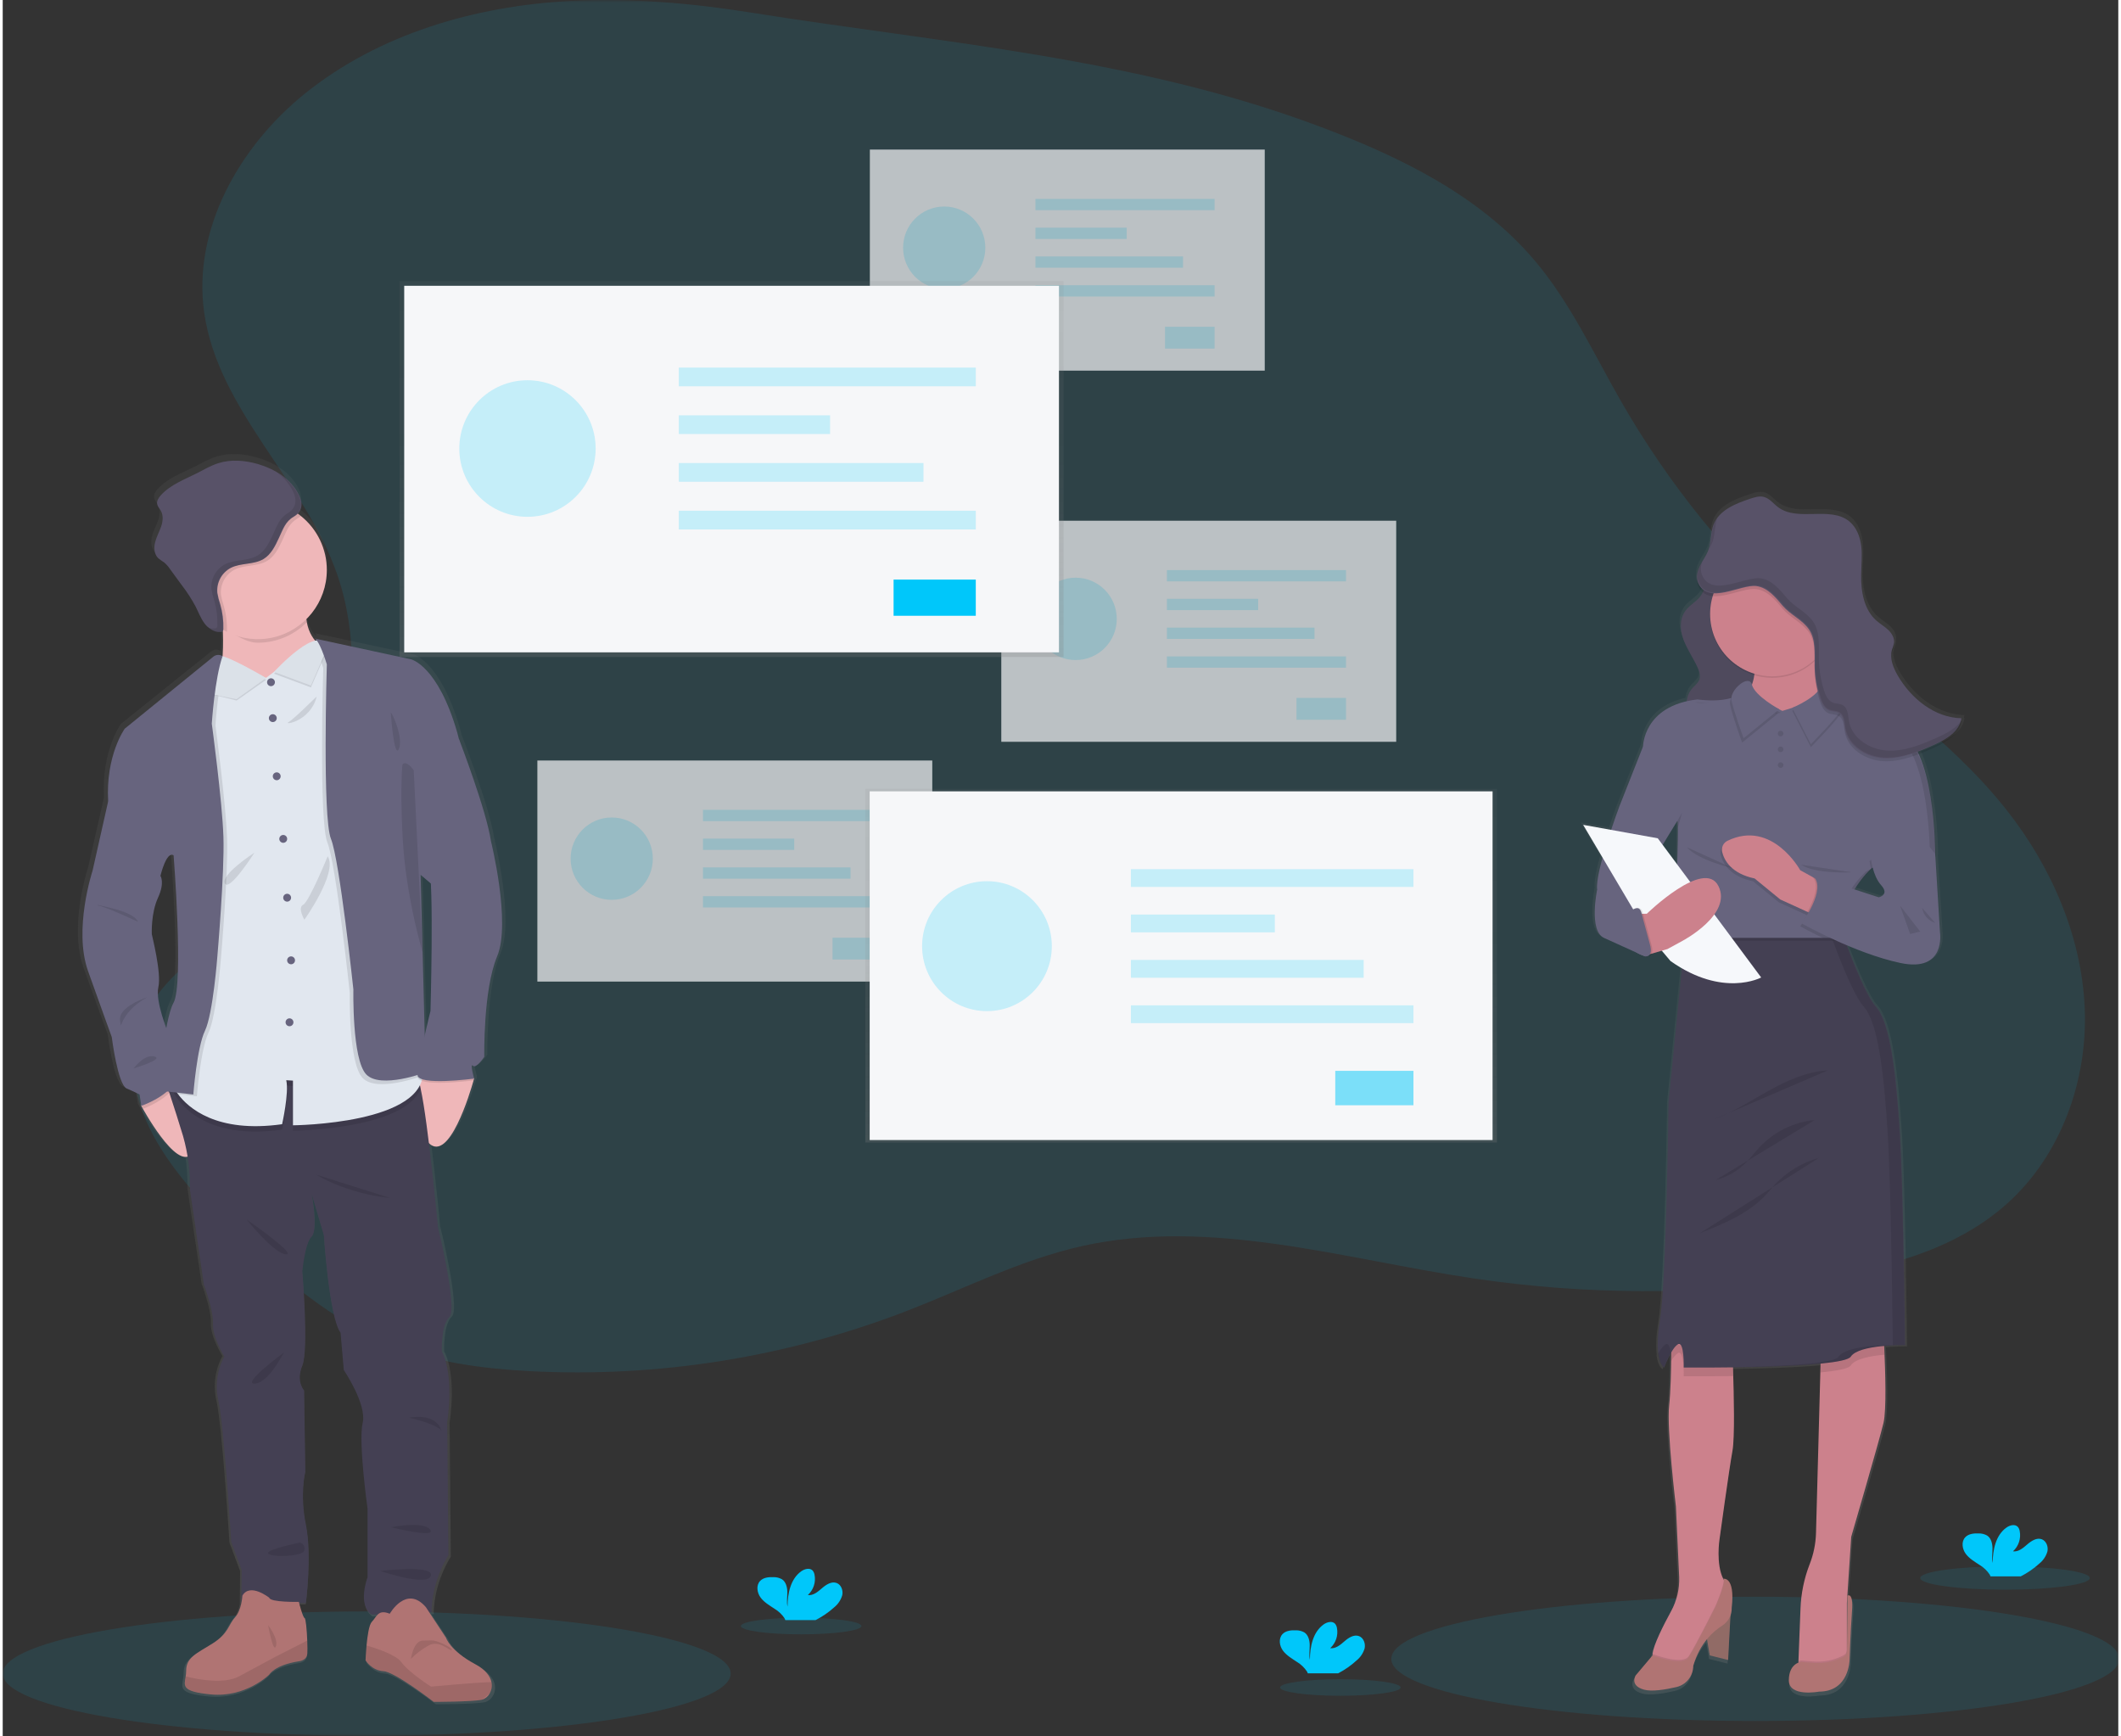 <?xml version="1.0" encoding="UTF-8"?>
<svg xmlns="http://www.w3.org/2000/svg" xmlns:xlink="http://www.w3.org/1999/xlink" width="391px" height="320px" viewBox="0 0 390 320" version="1.1">
<rect x="0" y="0" width="390" height="320" fill="#333333" stroke="none"/>
<defs>
<filter id="alpha" filterUnits="objectBoundingBox" x="0%" y="0%" width="100%" height="100%">
  <feColorMatrix type="matrix" in="SourceGraphic" values="0 0 0 0 1 0 0 0 0 1 0 0 0 0 1 0 0 0 1 0"/>
</filter>
<mask id="mask0">
  <g filter="url(#alpha)">
<rect x="0" y="0" width="390" height="320" style="fill:rgb(0%,0%,0%);fill-opacity:0.102;stroke:none;"/>
  </g>
</mask>
<clipPath id="clip1">
  <rect x="0" y="0" width="390" height="320"/>
</clipPath>
<g id="surface5" clip-path="url(#clip1)">
<path style=" stroke:none;fill-rule:nonzero;fill:rgb(0%,78.039%,98.039%);fill-opacity:1;" d="M 134.195 308.488 C 134.195 302.16 104.152 297.035 67.098 297.035 C 30.039 297.035 0 302.16 0 308.488 C 0 314.812 30.039 319.938 67.098 319.938 C 104.152 319.938 134.195 314.812 134.195 308.488 Z M 134.195 308.488 "/>
</g>
<mask id="mask1">
  <g filter="url(#alpha)">
<rect x="0" y="0" width="390" height="320" style="fill:rgb(0%,0%,0%);fill-opacity:0.102;stroke:none;"/>
  </g>
</mask>
<clipPath id="clip2">
  <rect x="0" y="0" width="390" height="320"/>
</clipPath>
<g id="surface8" clip-path="url(#clip2)">
<path style=" stroke:none;fill-rule:nonzero;fill:rgb(0%,78.039%,98.039%);fill-opacity:1;" d="M 390.18 305.777 C 390.18 299.449 360.141 294.324 323.082 294.324 C 286.027 294.324 255.984 299.449 255.984 305.777 C 255.984 312.102 286.027 317.227 323.082 317.227 C 360.141 317.227 390.18 312.102 390.18 305.777 Z M 390.18 305.777 "/>
</g>
<mask id="mask2">
  <g filter="url(#alpha)">
<rect x="0" y="0" width="390" height="320" style="fill:rgb(0%,0%,0%);fill-opacity:0.102;stroke:none;"/>
  </g>
</mask>
<clipPath id="clip3">
  <rect x="0" y="0" width="390" height="320"/>
</clipPath>
<g id="surface11" clip-path="url(#clip3)">
<path style=" stroke:none;fill-rule:nonzero;fill:rgb(0%,78.039%,98.039%);fill-opacity:1;" d="M 104.613 0.176 C 87.078 1.113 69.359 6.246 55.676 17.277 C 43.672 26.965 35.012 42.188 37.125 57.484 C 39.617 75.543 55.703 88.68 61.668 105.906 C 65.508 116.98 64.91 129.199 62.395 140.656 C 60.781 148.035 58.293 155.426 53.516 161.277 C 44.914 171.801 29.387 176.879 25.156 189.805 C 20.559 203.859 32.145 217.645 43.031 227.645 C 51.719 235.621 60.816 243.559 71.766 247.93 C 79.773 251.133 88.461 252.281 97.074 252.738 C 120.855 253.988 144.629 250.184 166.84 241.574 C 177.48 237.438 187.773 232.195 198.906 229.703 C 222.641 224.387 247.059 232.051 271.109 235.641 C 291.727 238.707 312.68 238.77 333.316 235.824 C 346.301 233.965 359.715 230.617 369.492 221.867 C 379.406 212.98 384.363 199.227 383.812 185.898 C 383.262 172.57 377.652 159.742 369.387 149.277 C 358.711 135.762 343.988 126.148 331.18 114.633 C 318.137 102.898 307.043 89.16 298.309 73.934 C 293.277 65.148 288.996 55.828 282.477 48.094 C 272.309 36.043 257.562 28.875 242.828 23.34 C 208.84 10.586 173.582 7.988 138.145 2.352 C 127.066 0.586 115.832 -0.414 104.613 0.176 Z M 104.613 0.176 "/>
</g>
<mask id="mask3">
  <g filter="url(#alpha)">
<rect x="0" y="0" width="390" height="320" style="fill:rgb(0%,0%,0%);fill-opacity:0.702;stroke:none;"/>
  </g>
</mask>
<mask id="mask4">
  <g filter="url(#alpha)">
<rect x="0" y="0" width="390" height="320" style="fill:rgb(0%,0%,0%);fill-opacity:0.2;stroke:none;"/>
  </g>
</mask>
<clipPath id="clip5">
  <rect x="0" y="0" width="390" height="320"/>
</clipPath>
<g id="surface15" clip-path="url(#clip5)">
<path style=" stroke:none;fill-rule:nonzero;fill:rgb(0%,78.039%,98.039%);fill-opacity:1;" d="M 119.848 158.273 C 119.848 162.465 116.453 165.867 112.27 165.867 C 108.082 165.867 104.691 162.465 104.691 158.273 C 104.691 154.082 108.082 150.684 112.27 150.684 C 116.453 150.684 119.848 154.082 119.848 158.273 Z M 119.848 158.273 "/>
</g>
<mask id="mask5">
  <g filter="url(#alpha)">
<rect x="0" y="0" width="390" height="320" style="fill:rgb(0%,0%,0%);fill-opacity:0.2;stroke:none;"/>
  </g>
</mask>
<clipPath id="clip6">
  <rect x="0" y="0" width="390" height="320"/>
</clipPath>
<g id="surface18" clip-path="url(#clip6)">
<path style=" stroke:none;fill-rule:nonzero;fill:rgb(0%,78.039%,98.039%);fill-opacity:1;" d="M 129.09 149.277 L 162.109 149.277 L 162.109 151.359 L 129.09 151.359 Z M 129.09 154.582 L 145.914 154.582 L 145.914 156.664 L 129.09 156.664 Z M 129.09 159.887 L 156.297 159.887 L 156.297 161.965 L 129.09 161.965 Z M 129.09 165.191 L 162.109 165.191 L 162.109 167.27 L 129.09 167.27 Z M 152.977 172.848 L 162.113 172.848 L 162.113 176.867 L 152.977 176.867 Z M 152.977 172.848 "/>
</g>
<mask id="mask6">
  <g filter="url(#alpha)">
<rect x="0" y="0" width="390" height="320" style="fill:rgb(0%,0%,0%);fill-opacity:0.2;stroke:none;"/>
  </g>
</mask>
<clipPath id="clip7">
  <rect x="0" y="0" width="390" height="320"/>
</clipPath>
<g id="surface21" clip-path="url(#clip7)">
<path style=" stroke:none;fill-rule:nonzero;fill:rgb(0%,78.039%,98.039%);fill-opacity:1;" d="M 181.141 45.66 C 181.141 49.852 177.75 53.25 173.562 53.25 C 169.379 53.25 165.984 49.852 165.984 45.66 C 165.984 41.465 169.379 38.066 173.562 38.066 C 177.75 38.066 181.141 41.465 181.141 45.66 Z M 181.141 45.66 "/>
</g>
<mask id="mask7">
  <g filter="url(#alpha)">
<rect x="0" y="0" width="390" height="320" style="fill:rgb(0%,0%,0%);fill-opacity:0.2;stroke:none;"/>
  </g>
</mask>
<clipPath id="clip8">
  <rect x="0" y="0" width="390" height="320"/>
</clipPath>
<g id="surface24" clip-path="url(#clip8)">
<path style=" stroke:none;fill-rule:nonzero;fill:rgb(0%,78.039%,98.039%);fill-opacity:1;" d="M 190.383 36.664 L 223.406 36.664 L 223.406 38.742 L 190.383 38.742 Z M 190.383 41.965 L 207.207 41.965 L 207.207 44.047 L 190.383 44.047 Z M 190.383 47.27 L 217.59 47.27 L 217.59 49.352 L 190.383 49.352 Z M 190.383 52.578 L 223.406 52.578 L 223.406 54.66 L 190.383 54.66 Z M 214.266 60.23 L 223.406 60.23 L 223.406 64.254 L 214.266 64.254 Z M 214.266 60.23 "/>
</g>
<mask id="mask8">
  <g filter="url(#alpha)">
<rect x="0" y="0" width="390" height="320" style="fill:rgb(0%,0%,0%);fill-opacity:0.2;stroke:none;"/>
  </g>
</mask>
<clipPath id="clip9">
  <rect x="0" y="0" width="390" height="320"/>
</clipPath>
<g id="surface27" clip-path="url(#clip9)">
<path style=" stroke:none;fill-rule:nonzero;fill:rgb(0%,78.039%,98.039%);fill-opacity:1;" d="M 205.371 114.078 C 205.371 118.27 201.977 121.668 197.789 121.668 C 193.605 121.668 190.211 118.27 190.211 114.078 C 190.211 109.883 193.605 106.484 197.789 106.484 C 201.977 106.484 205.371 109.883 205.371 114.078 Z M 205.371 114.078 "/>
</g>
<mask id="mask9">
  <g filter="url(#alpha)">
<rect x="0" y="0" width="390" height="320" style="fill:rgb(0%,0%,0%);fill-opacity:0.2;stroke:none;"/>
  </g>
</mask>
<clipPath id="clip10">
  <rect x="0" y="0" width="390" height="320"/>
</clipPath>
<g id="surface30" clip-path="url(#clip10)">
<path style=" stroke:none;fill-rule:nonzero;fill:rgb(0%,78.039%,98.039%);fill-opacity:1;" d="M 214.613 105.082 L 247.637 105.082 L 247.637 107.16 L 214.613 107.16 Z M 214.613 110.383 L 231.438 110.383 L 231.438 112.465 L 214.613 112.465 Z M 214.613 115.688 L 241.824 115.688 L 241.824 117.77 L 214.613 117.77 Z M 214.613 120.992 L 247.637 120.992 L 247.637 123.074 L 214.613 123.074 Z M 238.5 128.648 L 247.637 128.648 L 247.637 132.672 L 238.5 132.672 Z M 238.5 128.648 "/>
</g>
<clipPath id="clip4">
  <rect x="0" y="0" width="390" height="320"/>
</clipPath>
<g id="surface32" clip-path="url(#clip4)">
<path style=" stroke:none;fill-rule:nonzero;fill:rgb(96.471%,96.863%,97.647%);fill-opacity:1;" d="M 98.562 140.184 L 171.363 140.184 L 171.363 180.934 L 98.562 180.934 Z M 98.562 140.184 "/>
<use xlink:href="#surface15" mask="url(#mask4)"/>
<use xlink:href="#surface18" mask="url(#mask5)"/>
<path style=" stroke:none;fill-rule:nonzero;fill:rgb(96.471%,96.863%,97.647%);fill-opacity:1;" d="M 159.855 27.57 L 232.652 27.57 L 232.652 68.32 L 159.855 68.32 Z M 159.855 27.57 "/>
<use xlink:href="#surface21" mask="url(#mask6)"/>
<use xlink:href="#surface24" mask="url(#mask7)"/>
<path style=" stroke:none;fill-rule:nonzero;fill:rgb(96.471%,96.863%,97.647%);fill-opacity:1;" d="M 184.086 95.984 L 256.887 95.984 L 256.887 136.734 L 184.086 136.734 Z M 184.086 95.984 "/>
<use xlink:href="#surface27" mask="url(#mask8)"/>
<use xlink:href="#surface30" mask="url(#mask9)"/>
</g>
<linearGradient id="linear0" gradientUnits="userSpaceOnUse" x1="352.43" y1="317.15" x2="352.43" y2="135.71" gradientTransform="matrix(0.381,0,0,0.382,0,0)">
<stop offset="0" style="stop-color:rgb(50.196%,50.196%,50.196%);stop-opacity:0.251;"/>
<stop offset="0.54" style="stop-color:rgb(50.196%,50.196%,50.196%);stop-opacity:0.122;"/>
<stop offset="1" style="stop-color:rgb(50.196%,50.196%,50.196%);stop-opacity:0.102;"/>
</linearGradient>
<mask id="mask10">
  <g filter="url(#alpha)">
<rect x="0" y="0" width="390" height="320" style="fill:rgb(0%,0%,0%);fill-opacity:0.2;stroke:none;"/>
  </g>
</mask>
<clipPath id="clip11">
  <rect x="0" y="0" width="390" height="320"/>
</clipPath>
<g id="surface35" clip-path="url(#clip11)">
<path style=" stroke:none;fill-rule:nonzero;fill:rgb(0%,78.039%,98.039%);fill-opacity:1;" d="M 109.305 82.676 C 109.305 89.629 103.676 95.262 96.738 95.262 C 89.797 95.262 84.172 89.629 84.172 82.676 C 84.172 75.727 89.797 70.09 96.738 70.09 C 103.676 70.09 109.305 75.727 109.305 82.676 Z M 109.305 82.676 "/>
</g>
<mask id="mask11">
  <g filter="url(#alpha)">
<rect x="0" y="0" width="390" height="320" style="fill:rgb(0%,0%,0%);fill-opacity:0.2;stroke:none;"/>
  </g>
</mask>
<clipPath id="clip12">
  <rect x="0" y="0" width="390" height="320"/>
</clipPath>
<g id="surface38" clip-path="url(#clip12)">
<path style=" stroke:none;fill-rule:nonzero;fill:rgb(0%,78.039%,98.039%);fill-opacity:1;" d="M 124.633 67.758 L 179.383 67.758 L 179.383 71.207 L 124.633 71.207 Z M 124.633 76.555 L 152.523 76.555 L 152.523 80.004 L 124.633 80.004 Z M 124.633 85.352 L 169.742 85.352 L 169.742 88.797 L 124.633 88.797 Z M 124.633 94.145 L 179.383 94.145 L 179.383 97.594 L 124.633 97.594 Z M 124.633 94.145 "/>
</g>
<linearGradient id="linear1" gradientUnits="userSpaceOnUse" x1="569.83" y1="551.49" x2="569.83" y2="380.82" gradientTransform="matrix(0.381,0,0,0.382,0,0)">
<stop offset="0" style="stop-color:rgb(50.196%,50.196%,50.196%);stop-opacity:0.251;"/>
<stop offset="0.54" style="stop-color:rgb(50.196%,50.196%,50.196%);stop-opacity:0.122;"/>
<stop offset="1" style="stop-color:rgb(50.196%,50.196%,50.196%);stop-opacity:0.102;"/>
</linearGradient>
<mask id="mask12">
  <g filter="url(#alpha)">
<rect x="0" y="0" width="390" height="320" style="fill:rgb(0%,0%,0%);fill-opacity:0.2;stroke:none;"/>
  </g>
</mask>
<clipPath id="clip13">
  <rect x="0" y="0" width="390" height="320"/>
</clipPath>
<g id="surface41" clip-path="url(#clip13)">
<path style=" stroke:none;fill-rule:nonzero;fill:rgb(0%,78.039%,98.039%);fill-opacity:1;" d="M 193.398 174.402 C 193.398 181.016 188.047 186.379 181.445 186.379 C 174.84 186.379 169.488 181.016 169.488 174.402 C 169.488 167.789 174.84 162.43 181.445 162.43 C 188.047 162.43 193.398 167.789 193.398 174.402 Z M 193.398 174.402 "/>
</g>
<mask id="mask13">
  <g filter="url(#alpha)">
<rect x="0" y="0" width="390" height="320" style="fill:rgb(0%,0%,0%);fill-opacity:0.2;stroke:none;"/>
  </g>
</mask>
<clipPath id="clip14">
  <rect x="0" y="0" width="390" height="320"/>
</clipPath>
<g id="surface44" clip-path="url(#clip14)">
<path style=" stroke:none;fill-rule:nonzero;fill:rgb(0%,78.039%,98.039%);fill-opacity:1;" d="M 207.977 160.211 L 260.066 160.211 L 260.066 163.488 L 207.977 163.488 Z M 207.977 168.582 L 234.512 168.582 L 234.512 171.859 L 207.977 171.859 Z M 207.977 176.945 L 250.891 176.945 L 250.891 180.227 L 207.977 180.227 Z M 207.977 185.312 L 260.066 185.312 L 260.066 188.594 L 207.977 188.594 Z M 207.977 185.312 "/>
</g>
<mask id="mask14">
  <g filter="url(#alpha)">
<rect x="0" y="0" width="390" height="320" style="fill:rgb(0%,0%,0%);fill-opacity:0.502;stroke:none;"/>
  </g>
</mask>
<clipPath id="clip15">
  <rect x="0" y="0" width="390" height="320"/>
</clipPath>
<g id="surface47" clip-path="url(#clip15)">
<path style=" stroke:none;fill-rule:nonzero;fill:rgb(0%,78.039%,98.039%);fill-opacity:1;" d="M 245.652 197.387 L 260.066 197.387 L 260.066 203.73 L 245.652 203.73 Z M 245.652 197.387 "/>
</g>
<mask id="mask15">
  <g filter="url(#alpha)">
<rect x="0" y="0" width="390" height="320" style="fill:rgb(0%,0%,0%);fill-opacity:0.102;stroke:none;"/>
  </g>
</mask>
<linearGradient id="linear2" gradientUnits="userSpaceOnUse" x1="171.5" y1="319.2" x2="171.5" y2="319.02" gradientTransform="matrix(0.381,0,0,0.382,-33.651,-11.868)">
<stop offset="0" style="stop-color:rgb(50.196%,50.196%,50.196%);stop-opacity:0.251;"/>
<stop offset="0.54" style="stop-color:rgb(50.196%,50.196%,50.196%);stop-opacity:0.122;"/>
<stop offset="1" style="stop-color:rgb(50.196%,50.196%,50.196%);stop-opacity:0.102;"/>
</linearGradient>
<clipPath id="clip16">
  <rect x="0" y="0" width="390" height="320"/>
</clipPath>
<g id="surface50" clip-path="url(#clip16)">
<path style=" stroke:none;fill-rule:nonzero;fill:url(#linear2);" d="M 31.59 109.945 L 31.871 110.008 C 31.789 109.949 31.688 109.93 31.59 109.945 Z M 31.59 109.945 "/>
</g>
<linearGradient id="linear3" gradientUnits="userSpaceOnUse" x1="228.01" y1="853.75" x2="228.01" y2="250.26" gradientTransform="matrix(0.381,0,0,0.382,-33.651,-11.868)">
<stop offset="0" style="stop-color:rgb(50.196%,50.196%,50.196%);stop-opacity:0.251;"/>
<stop offset="0.54" style="stop-color:rgb(50.196%,50.196%,50.196%);stop-opacity:0.122;"/>
<stop offset="1" style="stop-color:rgb(50.196%,50.196%,50.196%);stop-opacity:0.102;"/>
</linearGradient>
<mask id="mask16">
  <g filter="url(#alpha)">
<rect x="0" y="0" width="390" height="320" style="fill:rgb(0%,0%,0%);fill-opacity:0.102;stroke:none;"/>
  </g>
</mask>
<clipPath id="clip17">
  <rect x="0" y="0" width="390" height="320"/>
</clipPath>
<g id="surface53" clip-path="url(#clip17)">
<path style=" stroke:none;fill-rule:nonzero;fill:rgb(0%,0%,0%);fill-opacity:1;" d="M 56.152 304.777 C 56.062 306.145 54.539 306.23 54.539 306.23 C 50.078 306.934 49.133 308.676 49.133 308.676 C 49.133 308.676 44.836 312.934 38.402 312.332 C 32.914 311.805 33.445 310.805 33.727 309.012 C 36.18 309.621 40.867 310.469 43.605 308.98 C 47.418 306.91 50.137 305.461 50.137 305.461 L 56.133 302.402 C 56.176 303.406 56.18 304.312 56.152 304.777 Z M 56.152 304.777 "/>
</g>
<mask id="mask17">
  <g filter="url(#alpha)">
<rect x="0" y="0" width="390" height="320" style="fill:rgb(0%,0%,0%);fill-opacity:0.102;stroke:none;"/>
  </g>
</mask>
<clipPath id="clip18">
  <rect x="0" y="0" width="390" height="320"/>
</clipPath>
<g id="surface56" clip-path="url(#clip18)">
<path style=" stroke:none;fill-rule:nonzero;fill:rgb(0%,0%,0%);fill-opacity:1;" d="M 89.77 312.145 C 89.348 312.5 88.879 312.883 88.395 313.289 C 88.363 313.305 88.324 313.312 88.289 313.316 C 86.473 313.699 79.449 313.699 79.449 313.699 C 79.449 313.699 72.332 308.176 70.195 308.051 C 68.062 307.926 66.891 306.066 66.891 306.066 C 66.891 306.066 66.934 304.781 67.07 303.293 C 69.254 303.949 72.57 305.105 73.461 306.348 C 74.82 308.258 78.957 310.895 78.957 310.895 C 78.957 310.895 86.668 310.156 90.098 310.051 C 90.254 310.766 90.137 311.512 89.77 312.145 Z M 89.77 312.145 "/>
</g>
<mask id="mask18">
  <g filter="url(#alpha)">
<rect x="0" y="0" width="390" height="320" style="fill:rgb(0%,0%,0%);fill-opacity:0.102;stroke:none;"/>
  </g>
</mask>
<clipPath id="clip19">
  <rect x="0" y="0" width="390" height="320"/>
</clipPath>
<g id="surface59" clip-path="url(#clip19)">
<path style=" stroke:none;fill-rule:nonzero;fill:rgb(0%,0%,0%);fill-opacity:1;" d="M 56.109 110.113 C 55.828 111.625 55.812 113.176 56.059 114.695 C 53.676 117.117 50.422 118.477 47.023 118.473 C 44.676 118.473 42.164 116.562 40.277 115.438 C 40.188 112.18 40.168 110.695 40.168 110.695 C 40.168 110.695 57.434 102.086 56.109 110.113 Z M 56.109 110.113 "/>
</g>
<mask id="mask19">
  <g filter="url(#alpha)">
<rect x="0" y="0" width="390" height="320" style="fill:rgb(0%,0%,0%);fill-opacity:0.102;stroke:none;"/>
  </g>
</mask>
<clipPath id="clip20">
  <rect x="0" y="0" width="390" height="320"/>
</clipPath>
<g id="surface62" clip-path="url(#clip20)">
<path style=" stroke:none;fill-rule:nonzero;fill:rgb(0%,0%,0%);fill-opacity:1;" d="M 77.055 200.711 C 73.887 208.262 53.508 208.422 53.508 208.422 L 53.508 200.188 L 52.27 200.105 C 52.805 202.465 51.508 208.215 51.508 208.215 C 35.402 210.504 31.477 201.305 31.477 201.305 L 32.035 198.16 L 44.586 199.277 C 44.586 199.277 75.082 197.223 76.461 198.93 C 76.754 199.488 76.957 200.09 77.055 200.711 Z M 77.055 200.711 "/>
</g>
<mask id="mask20">
  <g filter="url(#alpha)">
<rect x="0" y="0" width="390" height="320" style="fill:rgb(0%,0%,0%);fill-opacity:0.102;stroke:none;"/>
  </g>
</mask>
<clipPath id="clip21">
  <rect x="0" y="0" width="390" height="320"/>
</clipPath>
<g id="surface65" clip-path="url(#clip21)">
<path style=" stroke:none;fill-rule:nonzero;fill:rgb(0%,0%,0%);fill-opacity:1;" d="M 40.23 176.621 C 40.23 176.621 39.422 187.238 37.945 190.324 C 36.465 193.41 35.793 202.074 35.793 202.074 L 32.363 201.691 C 32.035 201.266 31.75 200.805 31.52 200.316 L 36.434 172.598 L 37.578 131.805 L 39.352 124.648 L 39.762 121.211 C 39.777 121.199 39.793 121.195 39.809 121.191 C 40.199 121.008 40.652 121.016 41.035 121.211 L 41.203 121.293 C 41.152 121.438 41.105 121.582 41.059 121.73 C 39.715 125.949 39.215 133.73 39.215 133.73 C 39.215 133.73 41.141 147.965 41.359 154.586 C 41.578 161.207 40.23 176.621 40.23 176.621 Z M 40.23 176.621 "/>
</g>
<mask id="mask21">
  <g filter="url(#alpha)">
<rect x="0" y="0" width="390" height="320" style="fill:rgb(0%,0%,0%);fill-opacity:0.102;stroke:none;"/>
  </g>
</mask>
<clipPath id="clip22">
  <rect x="0" y="0" width="390" height="320"/>
</clipPath>
<g id="surface68" clip-path="url(#clip22)">
<path style=" stroke:none;fill-rule:nonzero;fill:rgb(0%,0%,0%);fill-opacity:1;" d="M 31.742 200.039 C 31.703 200.125 31.66 200.211 31.613 200.293 C 30.273 202.559 26.879 204 25.848 204.391 L 25.543 203.84 L 26.258 200.477 L 30.047 198.93 C 30.648 199.246 31.215 199.613 31.742 200.039 Z M 31.742 200.039 "/>
</g>
<mask id="mask22">
  <g filter="url(#alpha)">
<rect x="0" y="0" width="390" height="320" style="fill:rgb(0%,0%,0%);fill-opacity:0.102;stroke:none;"/>
  </g>
</mask>
<clipPath id="clip23">
  <rect x="0" y="0" width="390" height="320"/>
</clipPath>
<g id="surface71" clip-path="url(#clip23)">
<path style=" stroke:none;fill-rule:nonzero;fill:rgb(0%,0%,0%);fill-opacity:1;" d="M 77.312 198.324 C 77.312 198.324 69 201.469 66.352 198.707 C 63.707 195.941 63.984 183.051 63.984 183.051 C 63.984 183.051 61.453 159.219 59.852 155.305 C 58.254 151.391 59.09 123.141 59.09 123.141 C 59.09 123.141 58.008 119.492 57.082 118.527 C 57.023 118.461 56.957 118.406 56.883 118.363 L 57.207 118.43 L 58.352 118.68 L 60.102 120.086 L 65.719 156.414 C 65.719 156.414 75.465 184.391 77.273 195.68 Z M 77.312 198.324 "/>
</g>
<mask id="mask23">
  <g filter="url(#alpha)">
<rect x="0" y="0" width="390" height="320" style="fill:rgb(0%,0%,0%);fill-opacity:0.102;stroke:none;"/>
  </g>
</mask>
<clipPath id="clip24">
  <rect x="0" y="0" width="390" height="320"/>
</clipPath>
<g id="surface74" clip-path="url(#clip24)">
<path style=" stroke:none;fill-rule:nonzero;fill:rgb(0%,0%,0%);fill-opacity:1;" d="M 86.898 199.152 L 86.801 199.152 C 85.758 199.285 76.508 200.406 76.477 198.48 C 76.477 198.258 76.488 198.035 76.512 197.812 L 85.078 196.934 L 86.777 198.684 C 86.805 198.797 86.832 198.895 86.855 198.973 Z M 86.898 199.152 "/>
</g>
<mask id="mask24">
  <g filter="url(#alpha)">
<rect x="0" y="0" width="390" height="320" style="fill:rgb(0%,0%,0%);fill-opacity:0.102;stroke:none;"/>
  </g>
</mask>
<clipPath id="clip25">
  <rect x="0" y="0" width="390" height="320"/>
</clipPath>
<g id="surface77" clip-path="url(#clip25)">
<path style=" stroke:none;fill-rule:nonzero;fill:rgb(0%,0%,0%);fill-opacity:1;" d="M 59.91 157.836 C 59.91 157.836 56.48 166.215 55.395 166.77 C 54.305 167.324 55.613 169.527 55.613 169.527 C 55.613 169.527 61.84 160.812 59.91 157.836 Z M 57.875 128.426 C 57.914 128.266 53.797 132.473 52.699 133.098 C 51.602 133.723 56.699 133.062 57.875 128.426 Z M 46.406 157.172 C 46.406 157.172 40.129 161.242 40.953 162.844 C 41.773 164.449 46.406 157.172 46.406 157.172 Z M 57.816 216.531 C 57.816 216.531 63.156 219.969 71.477 220.836 Z M 44.984 224.805 C 44.984 224.805 49.941 231.039 52.203 231.207 C 54.461 231.375 44.984 224.805 44.984 224.805 Z M 51.922 249.246 C 51.703 249.355 49.113 254.871 46.473 255.039 C 43.832 255.207 51.922 249.246 51.922 249.246 Z M 74.895 261.324 C 74.895 261.324 79.805 260.223 80.895 263.75 C 80.895 263.75 80.566 262.648 74.895 261.324 Z M 71.586 281.516 C 71.586 281.516 77.535 280.301 78.801 281.957 C 80.066 283.617 71.586 281.516 71.586 281.516 Z M 54.754 284.332 C 54.754 284.383 48.695 285.543 48.934 286.316 C 49.176 287.086 55.395 286.977 55.613 285.762 C 55.699 285.457 55.656 285.129 55.492 284.859 C 55.328 284.59 55.062 284.398 54.754 284.332 Z M 69.605 289.57 C 69.605 289.57 79.555 288.355 78.93 290.453 C 78.305 292.547 69.605 289.57 69.605 289.57 Z M 17.504 166.77 C 17.559 166.934 24.055 167.816 24.938 169.914 C 24.938 169.914 18.551 166.934 17.559 166.934 M 26.645 183.816 C 26.645 183.816 21.246 185.527 21.629 188.121 C 22.008 190.715 21.082 186.91 26.645 183.816 Z M 24.129 196.945 C 24.129 196.945 26.094 194.242 27.969 194.738 C 29.84 195.234 24.129 196.945 24.129 196.945 Z M 54.957 95.105 C 54.77 95.289 54.555 95.449 54.324 95.578 C 52.758 96.488 52.34 97.871 51.59 99.5 C 50.902 100.98 50.145 102.555 48.75 103.383 C 46.961 104.461 44.598 104.066 42.73 105.012 C 41.043 105.898 40.059 107.723 40.238 109.625 C 40.359 110.344 40.539 111.047 40.773 111.738 C 41.191 113.227 41.387 114.77 41.34 116.32 C 41.348 116.367 41.348 116.414 41.34 116.461 C 36.984 114.281 34.25 109.805 34.297 104.93 C 34.344 100.051 37.168 95.629 41.566 93.539 C 45.969 91.449 51.172 92.055 54.973 95.102 Z M 54.957 95.105 "/>
</g>
<mask id="mask25">
  <g filter="url(#alpha)">
<rect x="0" y="0" width="390" height="320" style="fill:rgb(0%,0%,0%);fill-opacity:0.102;stroke:none;"/>
  </g>
</mask>
<clipPath id="clip26">
  <rect x="0" y="0" width="390" height="320"/>
</clipPath>
<g id="surface80" clip-path="url(#clip26)">
<path style=" stroke:none;fill-rule:nonzero;fill:rgb(0%,0%,0%);fill-opacity:1;" d="M 48.926 299.57 C 48.926 299.57 50.863 302.051 50.367 303.457 C 49.871 304.863 48.926 299.57 48.926 299.57 Z M 75.258 305.777 C 75.258 305.777 75.691 302.445 77.426 302.414 C 79.16 302.383 79.242 302.234 80.566 302.742 C 81.887 303.25 83.129 304.047 82.734 304.168 C 82.344 304.289 80.449 302.258 78.543 303.293 C 77.332 303.953 76.223 304.789 75.258 305.777 Z M 43.121 129.125 L 48.551 125.309 C 48.551 125.309 40.578 120.59 39.629 121.254 C 38.68 121.918 38.027 127.875 38.027 127.875 Z M 43.121 129.125 "/>
</g>
<mask id="mask26">
  <g filter="url(#alpha)">
<rect x="0" y="0" width="390" height="320" style="fill:rgb(0%,0%,0%);fill-opacity:0.031;stroke:none;"/>
  </g>
</mask>
<clipPath id="clip27">
  <rect x="0" y="0" width="390" height="320"/>
</clipPath>
<g id="surface83" clip-path="url(#clip27)">
<path style=" stroke:none;fill-rule:nonzero;fill:rgb(0%,0%,0%);fill-opacity:1;" d="M 43.098 128.879 L 48.551 124.969 C 48.551 124.969 40.578 120.254 39.629 120.914 C 38.68 121.574 38.027 127.867 38.027 127.867 Z M 43.098 128.879 "/>
</g>
<mask id="mask27">
  <g filter="url(#alpha)">
<rect x="0" y="0" width="390" height="320" style="fill:rgb(0%,0%,0%);fill-opacity:0.102;stroke:none;"/>
  </g>
</mask>
<clipPath id="clip28">
  <rect x="0" y="0" width="390" height="320"/>
</clipPath>
<g id="surface86" clip-path="url(#clip28)">
<path style=" stroke:none;fill-rule:nonzero;fill:rgb(0%,0%,0%);fill-opacity:1;" d="M 56.812 126.707 L 50.02 124.184 C 50.02 124.184 58.672 114.699 59.746 119.961 Z M 56.812 126.707 "/>
</g>
<mask id="mask28">
  <g filter="url(#alpha)">
<rect x="0" y="0" width="390" height="320" style="fill:rgb(0%,0%,0%);fill-opacity:0.031;stroke:none;"/>
  </g>
</mask>
<clipPath id="clip29">
  <rect x="0" y="0" width="390" height="320"/>
</clipPath>
<g id="surface89" clip-path="url(#clip29)">
<path style=" stroke:none;fill-rule:nonzero;fill:rgb(0%,0%,0%);fill-opacity:1;" d="M 56.812 126.367 L 50.02 123.848 C 50.02 123.848 58.672 114.359 59.746 119.621 Z M 56.812 126.367 "/>
</g>
<mask id="mask29">
  <g filter="url(#alpha)">
<rect x="0" y="0" width="390" height="320" style="fill:rgb(0%,0%,0%);fill-opacity:0.102;stroke:none;"/>
  </g>
</mask>
<clipPath id="clip30">
  <rect x="0" y="0" width="390" height="320"/>
</clipPath>
<g id="surface92" clip-path="url(#clip30)">
<path style=" stroke:none;fill-rule:nonzero;fill:rgb(0%,0%,0%);fill-opacity:1;" d="M 56.594 118.305 C 56.691 118.285 56.789 118.309 56.871 118.363 Z M 56.594 118.305 "/>
</g>
<mask id="mask30">
  <g filter="url(#alpha)">
<rect x="0" y="0" width="390" height="320" style="fill:rgb(0%,0%,0%);fill-opacity:0.102;stroke:none;"/>
  </g>
</mask>
<clipPath id="clip31">
  <rect x="0" y="0" width="390" height="320"/>
</clipPath>
<g id="surface95" clip-path="url(#clip31)">
<path style=" stroke:none;fill-rule:nonzero;fill:rgb(0%,0%,0%);fill-opacity:1;" d="M 73.734 140.844 C 73.48 141.078 73.184 152.094 74.285 160.48 C 74.965 165.59 76.008 170.641 77.41 175.594 L 75.773 141.992 C 75.773 141.992 74.504 140.113 73.734 140.844 Z M 71.531 131.352 C 71.973 131.629 73.902 136.207 73.016 138.086 C 72.133 139.965 71.531 131.352 71.531 131.352 Z M 54.52 91.273 C 53.637 89.527 52.258 88.082 50.559 87.117 C 51.82 88.02 52.84 89.219 53.527 90.613 C 54.293 92.16 54.078 93.707 52.562 94.586 C 51.051 95.465 50.578 96.879 49.832 98.508 C 49.145 99.988 48.383 101.562 46.992 102.387 C 45.199 103.473 42.84 103.074 40.973 104.016 C 39.281 104.906 38.297 106.73 38.477 108.633 C 38.598 109.348 38.777 110.055 39.012 110.742 C 39.434 112.234 39.625 113.777 39.574 115.324 C 39.582 115.426 39.562 115.527 39.52 115.621 C 39.41 115.766 39.234 115.848 39.055 115.84 C 38.586 115.879 38.117 115.793 37.695 115.59 C 38.32 116.207 39.168 116.535 40.043 116.504 C 40.227 116.508 40.398 116.426 40.508 116.281 C 40.555 116.188 40.574 116.09 40.57 115.988 C 40.617 114.438 40.426 112.895 40.004 111.402 C 39.766 110.715 39.59 110.012 39.469 109.293 C 39.289 107.391 40.273 105.566 41.961 104.68 C 43.832 103.738 46.191 104.133 47.98 103.055 C 49.375 102.211 50.137 100.648 50.82 99.168 C 51.586 97.555 51.988 96.156 53.555 95.246 C 55.121 94.34 55.289 92.82 54.52 91.273 Z M 54.52 91.273 "/>
</g>
<mask id="mask31">
  <g filter="url(#alpha)">
<rect x="0" y="0" width="390" height="320" style="fill:rgb(0%,0%,0%);fill-opacity:0.102;stroke:none;"/>
  </g>
</mask>
<clipPath id="clip32">
  <rect x="0" y="0" width="390" height="320"/>
</clipPath>
<g id="surface98" clip-path="url(#clip32)">
<path style=" stroke:none;fill-rule:nonzero;fill:rgb(0%,78.039%,98.039%);fill-opacity:1;" d="M 384.75 290.875 C 384.75 289.688 377.754 288.727 369.121 288.727 C 360.488 288.727 353.488 289.688 353.488 290.875 C 353.488 292.062 360.488 293.023 369.121 293.023 C 377.754 293.023 384.75 292.062 384.75 290.875 Z M 384.75 290.875 "/>
</g>
<mask id="mask32">
  <g filter="url(#alpha)">
<rect x="0" y="0" width="390" height="320" style="fill:rgb(0%,0%,0%);fill-opacity:0.102;stroke:none;"/>
  </g>
</mask>
<clipPath id="clip33">
  <rect x="0" y="0" width="390" height="320"/>
</clipPath>
<g id="surface101" clip-path="url(#clip33)">
<path style=" stroke:none;fill-rule:nonzero;fill:rgb(0%,78.039%,98.039%);fill-opacity:1;" d="M 257.699 311.051 C 257.699 310.207 252.723 309.523 246.59 309.523 C 240.453 309.523 235.48 310.207 235.48 311.051 C 235.48 311.895 240.453 312.578 246.59 312.578 C 252.723 312.578 257.699 311.895 257.699 311.051 Z M 257.699 311.051 "/>
</g>
<mask id="mask33">
  <g filter="url(#alpha)">
<rect x="0" y="0" width="390" height="320" style="fill:rgb(0%,0%,0%);fill-opacity:0.102;stroke:none;"/>
  </g>
</mask>
<clipPath id="clip34">
  <rect x="0" y="0" width="390" height="320"/>
</clipPath>
<g id="surface104" clip-path="url(#clip34)">
<path style=" stroke:none;fill-rule:nonzero;fill:rgb(0%,78.039%,98.039%);fill-opacity:1;" d="M 158.297 299.727 C 158.297 298.883 153.32 298.199 147.188 298.199 C 141.051 298.199 136.078 298.883 136.078 299.727 C 136.078 300.57 141.051 301.254 147.188 301.254 C 153.32 301.254 158.297 300.57 158.297 299.727 Z M 158.297 299.727 "/>
</g>
<linearGradient id="linear4" gradientUnits="userSpaceOnUse" x1="944.05" y1="849.94" x2="944.05" y2="268.42" gradientTransform="matrix(0.381,0,0,0.382,-33.651,-11.868)">
<stop offset="0" style="stop-color:rgb(50.196%,50.196%,50.196%);stop-opacity:0.251;"/>
<stop offset="0.54" style="stop-color:rgb(50.196%,50.196%,50.196%);stop-opacity:0.122;"/>
<stop offset="1" style="stop-color:rgb(50.196%,50.196%,50.196%);stop-opacity:0.102;"/>
</linearGradient>
<mask id="mask34">
  <g filter="url(#alpha)">
<rect x="0" y="0" width="390" height="320" style="fill:rgb(0%,0%,0%);fill-opacity:0.102;stroke:none;"/>
  </g>
</mask>
<clipPath id="clip35">
  <rect x="0" y="0" width="390" height="320"/>
</clipPath>
<g id="surface107" clip-path="url(#clip35)">
<path style=" stroke:none;fill-rule:nonzero;fill:rgb(0%,0%,0%);fill-opacity:1;" d="M 318.602 295.922 L 318.07 305.98 L 314.691 305.137 L 313.98 300.953 Z M 318.602 295.922 "/>
</g>
<mask id="mask35">
  <g filter="url(#alpha)">
<rect x="0" y="0" width="390" height="320" style="fill:rgb(0%,0%,0%);fill-opacity:0.102;stroke:none;"/>
  </g>
</mask>
<clipPath id="clip36">
  <rect x="0" y="0" width="390" height="320"/>
</clipPath>
<g id="surface110" clip-path="url(#clip36)">
<path style=" stroke:none;fill-rule:nonzero;fill:rgb(0%,0%,0%);fill-opacity:1;" d="M 340.066 293.867 L 340.066 294.137 L 340.086 293.863 Z M 331 307.32 L 336.156 308.387 L 339.969 305.004 L 339.969 304.195 C 339.945 304.559 339.738 304.891 339.418 305.07 L 339.363 305.102 C 337.59 306.043 335.578 306.441 333.578 306.246 L 331.566 306.074 C 331.383 306.094 331.207 306.137 331.035 306.203 L 331.035 306.473 Z M 331 307.32 "/>
</g>
<mask id="mask36">
  <g filter="url(#alpha)">
<rect x="0" y="0" width="390" height="320" style="fill:rgb(0%,0%,0%);fill-opacity:0.102;stroke:none;"/>
  </g>
</mask>
<clipPath id="clip37">
  <rect x="0" y="0" width="390" height="320"/>
</clipPath>
<g id="surface113" clip-path="url(#clip37)">
<path style=" stroke:none;fill-rule:nonzero;fill:rgb(0%,0%,0%);fill-opacity:1;" d="M 304.156 305.137 C 304.293 307.453 311.09 306.117 311.09 306.117 L 315.664 297.215 C 315.664 297.215 319.477 294.273 317.57 291.691 C 317.465 291.551 317.371 291.406 317.289 291.254 C 317.227 292.602 315.762 295.965 315.762 295.965 C 315.762 295.965 311.984 303.539 310.809 305.273 C 309.629 307.004 304.383 304.949 304.188 304.891 C 304.172 304.973 304.16 305.055 304.156 305.137 Z M 304.156 305.137 "/>
</g>
<mask id="mask37">
  <g filter="url(#alpha)">
<rect x="0" y="0" width="390" height="320" style="fill:rgb(0%,0%,0%);fill-opacity:0.102;stroke:none;"/>
  </g>
</mask>
<clipPath id="clip38">
  <rect x="0" y="0" width="390" height="320"/>
</clipPath>
<g id="surface116" clip-path="url(#clip38)">
<path style=" stroke:none;fill-rule:nonzero;fill:rgb(0%,0%,0%);fill-opacity:1;" d="M 335.359 244.191 L 335.117 252.977 C 338.168 252.68 340.316 252.27 340.691 251.691 C 341.488 250.453 344.402 249.926 346.879 249.711 C 346.801 248.07 346.734 246.973 346.734 246.973 Z M 307.574 250.906 C 307.867 250.312 308.293 249.797 308.82 249.402 C 310.02 248.734 309.891 253.676 309.891 253.676 C 309.891 253.676 313.875 253.711 318.98 253.648 C 318.922 251.801 318.871 250.559 318.871 250.559 L 307.578 247.535 C 307.578 247.535 307.594 248.941 307.574 250.906 Z M 307.574 250.906 "/>
</g>
<mask id="mask38">
  <g filter="url(#alpha)">
<rect x="0" y="0" width="390" height="320" style="fill:rgb(0%,0%,0%);fill-opacity:0.102;stroke:none;"/>
  </g>
</mask>
<clipPath id="clip39">
  <rect x="0" y="0" width="390" height="320"/>
</clipPath>
<g id="surface119" clip-path="url(#clip39)">
<path style=" stroke:none;fill-rule:nonzero;fill:rgb(0%,0%,0%);fill-opacity:1;" d="M 338.43 250.09 C 339.895 247.82 348.43 247.953 348.43 247.953 C 348.43 247.953 348.164 219.641 347.496 208.953 C 346.828 198.27 345.762 188.52 343.098 185.586 C 341.371 183.676 338.902 177.531 337.402 173.43 C 336.707 171.547 336.211 170.098 336.07 169.68 L 338.242 169.559 C 338.242 169.559 338.789 171.188 339.617 173.43 C 341.141 177.531 343.586 183.684 345.312 185.586 C 347.98 188.52 349.043 198.27 349.711 208.953 C 350.379 219.641 350.629 247.934 350.629 247.934 C 350.629 247.934 342.098 247.797 340.633 250.09 C 339.379 252.027 317.793 252.117 311.527 252.102 C 319.562 252.062 337.285 251.824 338.43 250.09 Z M 306.547 247.797 C 307.09 247.496 307.359 248.332 307.492 249.324 C 307.012 250.207 306.59 251.121 306.23 252.059 C 306.23 252.059 305.469 251.645 305.164 249.531 C 305.586 248.777 306.078 248.062 306.547 247.797 Z M 306.547 247.797 "/>
</g>
<mask id="mask39">
  <g filter="url(#alpha)">
<rect x="0" y="0" width="390" height="320" style="fill:rgb(0%,0%,0%);fill-opacity:0.102;stroke:none;"/>
  </g>
</mask>
<clipPath id="clip40">
  <rect x="0" y="0" width="390" height="320"/>
</clipPath>
<g id="surface122" clip-path="url(#clip40)">
<path style=" stroke:none;fill-rule:nonzero;fill:rgb(0%,0%,0%);fill-opacity:1;" d="M 314.938 101.031 C 313.004 103.684 314.961 107.445 312.883 110.02 C 312.199 110.871 311.141 111.477 310.426 112.309 C 309.098 113.859 309.152 115.961 309.805 117.781 C 310.457 119.602 311.633 121.258 312.441 123.027 C 312.793 123.793 313.074 124.66 312.715 125.422 C 312.461 125.953 311.949 126.355 311.523 126.816 C 310.188 128.309 310.152 130.387 310.867 132.145 C 311.586 133.898 312.961 135.422 314.297 136.906 C 314.832 137.492 315.508 138.137 316.395 138.125 C 316.863 138.086 317.316 137.938 317.715 137.688 C 320.875 136.02 323.277 133.195 324.414 129.801 C 325.375 126.609 325.172 123.18 323.84 120.121 C 322.699 117.422 320.836 114.832 320.82 111.977 C 320.82 109.711 321.984 107.551 322.191 105.293 C 322.441 102.555 320.82 98.203 317.52 97.008 C 317.738 98.777 315.938 99.688 314.938 101.031 Z M 336.438 197.309 C 332.555 197.516 328.902 199.184 325.508 201.074 C 322.109 202.965 318.824 205.121 315.168 206.449 M 334.023 206.465 C 330.184 206.832 326.605 208.574 323.945 211.371 C 323.004 212.371 322.191 213.496 321.207 214.453 C 319.699 215.922 317.84 216.973 315.805 217.508 M 334.82 213.43 C 331.727 214.289 328.926 215.98 326.719 218.32 C 326.125 218.965 325.574 219.656 324.988 220.293 C 321.773 223.73 317.238 225.582 312.859 227.316 "/>
</g>
<mask id="mask40">
  <g filter="url(#alpha)">
<rect x="0" y="0" width="390" height="320" style="fill:rgb(0%,0%,0%);fill-opacity:0.102;stroke:none;"/>
  </g>
</mask>
<clipPath id="clip41">
  <rect x="0" y="0" width="390" height="320"/>
</clipPath>
<g id="surface125" clip-path="url(#clip41)">
<path style=" stroke:none;fill-rule:nonzero;fill:rgb(0%,0%,0%);fill-opacity:1;" d="M 310.062 173.41 L 339.664 173.41 C 338.836 171.168 338.289 169.539 338.289 169.539 L 310.293 171.145 Z M 310.062 173.41 "/>
</g>
<mask id="mask41">
  <g filter="url(#alpha)">
<rect x="0" y="0" width="390" height="320" style="fill:rgb(0%,0%,0%);fill-opacity:0.102;stroke:none;"/>
  </g>
</mask>
<clipPath id="clip42">
  <rect x="0" y="0" width="390" height="320"/>
</clipPath>
<g id="surface128" clip-path="url(#clip42)">
<path style=" stroke:none;fill-rule:nonzero;fill:rgb(0%,0%,0%);fill-opacity:1;" d="M 319.082 160.086 C 319.082 160.086 312.629 158.652 310.434 156.148 M 351.621 152.578 L 344.148 158.723 C 344.203 159.207 344.285 159.688 344.398 160.164 L 344.613 159.969 L 355.672 157.516 Z M 331.355 170.742 C 331.355 170.742 332.996 171.664 335.504 172.875 L 339.805 172.875 C 338.914 169.691 339.805 166.738 341.074 164.477 L 333.477 162.012 C 336.066 164.418 331.355 170.742 331.355 170.742 Z M 331.355 170.742 "/>
</g>
<mask id="mask42">
  <g filter="url(#alpha)">
<rect x="0" y="0" width="390" height="320" style="fill:rgb(0%,0%,0%);fill-opacity:0.102;stroke:none;"/>
  </g>
</mask>
<clipPath id="clip43">
  <rect x="0" y="0" width="390" height="320"/>
</clipPath>
<g id="surface131" clip-path="url(#clip43)">
<path style=" stroke:none;fill-rule:nonzero;fill:rgb(0%,0%,0%);fill-opacity:1;" d="M 316.699 157.555 C 317.082 159.129 318.387 161.547 322.688 162.461 L 327.422 166.332 L 332.441 168.621 L 334.484 169.551 L 335.355 163.273 L 333.383 162.191 L 331.098 160.938 C 331.098 160.938 325.914 151.527 317.707 155.5 C 316.93 155.863 316.512 156.719 316.699 157.555 Z M 316.699 157.555 "/>
</g>
<mask id="mask43">
  <g filter="url(#alpha)">
<rect x="0" y="0" width="390" height="320" style="fill:rgb(0%,0%,0%);fill-opacity:0.102;stroke:none;"/>
  </g>
</mask>
<clipPath id="clip44">
  <rect x="0" y="0" width="390" height="320"/>
</clipPath>
<g id="surface134" clip-path="url(#clip44)">
<path style=" stroke:none;fill-rule:nonzero;fill:rgb(0%,0%,0%);fill-opacity:1;" d="M 337.688 113.445 C 337.688 119.793 332.555 124.934 326.219 124.934 C 319.887 124.934 314.754 119.793 314.754 113.445 C 314.754 107.102 319.887 101.961 326.219 101.961 C 332.555 101.961 337.688 107.102 337.688 113.445 Z M 337.688 113.445 "/>
</g>
<mask id="mask44">
  <g filter="url(#alpha)">
<rect x="0" y="0" width="390" height="320" style="fill:rgb(0%,0%,0%);fill-opacity:0.102;stroke:none;"/>
  </g>
</mask>
<clipPath id="clip45">
  <rect x="0" y="0" width="390" height="320"/>
</clipPath>
<g id="surface137" clip-path="url(#clip45)">
<path style=" stroke:none;fill-rule:nonzero;fill:rgb(0%,0%,0%);fill-opacity:1;" d="M 333.324 137.719 L 329.891 131.004 C 329.891 131.004 334.938 128.965 335.305 126.598 C 335.672 124.23 340.141 129.371 339.172 131.074 C 338.203 132.777 333.324 137.719 333.324 137.719 Z M 333.324 137.719 "/>
</g>
<mask id="mask45">
  <g filter="url(#alpha)">
<rect x="0" y="0" width="390" height="320" style="fill:rgb(0%,0%,0%);fill-opacity:0.102;stroke:none;"/>
  </g>
</mask>
<clipPath id="clip46">
  <rect x="0" y="0" width="390" height="320"/>
</clipPath>
<g id="surface140" clip-path="url(#clip46)">
<path style=" stroke:none;fill-rule:nonzero;fill:rgb(0%,0%,0%);fill-opacity:1;" d="M 303.914 174.039 C 304.074 174.629 304.227 175.281 303.961 175.832 C 303.898 175.98 303.785 176.102 303.645 176.176 C 303.523 176.227 303.391 176.246 303.262 176.23 C 302.344 176.152 301.488 175.727 300.871 175.043 C 300.262 174.363 299.742 173.605 299.32 172.797 C 298.848 171.977 298.355 171.059 298.527 170.125 C 298.715 169.102 299.625 168.391 300.496 167.832 C 302.25 166.668 302.293 168.023 302.695 169.52 Z M 303.914 174.039 "/>
</g>
<mask id="mask46">
  <g filter="url(#alpha)">
<rect x="0" y="0" width="390" height="320" style="fill:rgb(0%,0%,0%);fill-opacity:0.102;stroke:none;"/>
  </g>
</mask>
<clipPath id="clip47">
  <rect x="0" y="0" width="390" height="320"/>
</clipPath>
<g id="surface143" clip-path="url(#clip47)">
<path style=" stroke:none;fill-rule:nonzero;fill:rgb(0%,0%,0%);fill-opacity:1;" d="M 308.691 151.332 L 309.578 149.832 L 308.801 152.617 Z M 332.711 168.078 L 334.754 169.004 L 335.625 162.727 L 333.652 161.648 C 335 163.199 333.82 166.078 332.711 168.078 Z M 340.914 160.789 C 340.914 160.789 334.312 161.191 331.516 159.391 "/>
</g>
<mask id="mask47">
  <g filter="url(#alpha)">
<rect x="0" y="0" width="390" height="320" style="fill:rgb(0%,0%,0%);fill-opacity:0.102;stroke:none;"/>
  </g>
</mask>
<clipPath id="clip48">
  <rect x="0" y="0" width="390" height="320"/>
</clipPath>
<g id="surface146" clip-path="url(#clip48)">
<path style=" stroke:none;fill-rule:nonzero;fill:rgb(0%,0%,0%);fill-opacity:1;" d="M 340.094 165.008 C 340.98 163.414 342.102 161.965 343.41 160.699 C 343.723 160.5 344.051 160.324 344.387 160.164 L 354.68 158.047 L 355.273 157.918 C 355.273 157.918 355.363 137.797 348.25 135.039 C 344.266 133.516 340.527 131.406 337.16 128.777 L 337.941 128.539 C 337.941 128.539 342.207 132.277 349.32 135.031 C 356.43 137.785 356.348 157.918 356.348 157.918 L 355.281 157.918 L 344.742 159.938 L 344.148 160.508 C 342.828 161.832 341.695 163.332 340.781 164.965 C 339.391 167.555 339.074 170.59 339.902 173.41 L 338.812 173.41 C 337.934 170.227 338.84 167.273 340.094 165.008 Z M 312 129.496 C 312.172 129.473 312.336 129.445 312.512 129.43 C 313.23 129.531 313.961 129.59 314.688 129.609 C 313.789 129.633 312.891 129.594 312 129.496 Z M 327.09 131.562 L 320.578 128.273 C 320.711 128.168 320.84 128.051 320.957 127.926 L 327.754 131.363 Z M 327.09 131.562 "/>
</g>
<mask id="mask48">
  <g filter="url(#alpha)">
<rect x="0" y="0" width="390" height="320" style="fill:rgb(0%,0%,0%);fill-opacity:0.102;stroke:none;"/>
  </g>
</mask>
<clipPath id="clip49">
  <rect x="0" y="0" width="390" height="320"/>
</clipPath>
<g id="surface149" clip-path="url(#clip49)">
<path style=" stroke:none;fill-rule:nonzero;fill:rgb(0%,0%,0%);fill-opacity:1;" d="M 353.844 167.359 L 356.246 170.117 C 354.984 169.73 354.055 168.66 353.844 167.359 Z M 349.758 166.91 L 353.488 171.719 L 351.625 172.168 Z M 312.531 107.906 C 312.117 106.902 312.43 105.742 312.91 104.773 C 313.391 103.809 314.082 102.93 314.438 101.906 C 314.988 100.379 314.816 98.668 315.418 97.164 C 316.477 94.531 319.477 93.348 322.168 92.457 C 322.961 92.191 323.809 91.926 324.621 92.121 C 325.699 92.379 326.418 93.367 327.293 94.031 C 330.945 96.758 336.879 93.754 340.41 96.641 C 341.762 97.746 342.418 99.516 342.621 101.25 C 342.824 102.984 342.621 104.746 342.602 106.492 C 342.543 109.547 343.113 112.902 345.402 114.93 C 346.094 115.539 346.906 116 347.578 116.633 C 348.246 117.262 348.777 118.16 348.66 119.062 C 348.562 119.484 348.438 119.898 348.277 120.297 C 347.82 121.895 348.5 123.586 349.328 125.023 C 351.797 129.301 356.148 132.828 361.082 132.926 C 360.75 135.418 358.168 136.867 355.871 137.891 C 352.949 139.191 349.875 140.473 346.68 140.309 C 343.484 140.145 340.152 138.098 339.586 134.961 C 339.391 133.879 339.418 132.555 338.48 131.988 C 337.918 131.645 337.184 131.73 336.574 131.473 C 335.695 131.09 335.254 130.121 334.965 129.203 C 334.371 127.32 334.051 125.359 334.016 123.383 C 333.977 121.043 334.289 118.488 332.965 116.559 C 331.738 114.777 329.555 113.887 328.141 112.23 C 326.836 110.703 325.414 108.875 323.277 108.586 C 320.402 108.172 314.281 112.199 312.531 107.906 Z M 312.531 107.906 "/>
</g>
<mask id="mask49">
  <g filter="url(#alpha)">
<rect x="0" y="0" width="390" height="320" style="fill:rgb(0%,0%,0%);fill-opacity:0.102;stroke:none;"/>
  </g>
</mask>
<clipPath id="clip50">
  <rect x="0" y="0" width="390" height="320"/>
</clipPath>
<g id="surface152" clip-path="url(#clip50)">
<path style=" stroke:none;fill-rule:nonzero;fill:rgb(0%,0%,0%);fill-opacity:1;" d="M 320.656 136.887 L 327.23 131.539 C 327.23 131.539 322.73 129.098 322.195 127.012 C 321.656 124.926 318.059 128 318.422 129.871 C 318.789 131.742 320.656 136.887 320.656 136.887 Z M 320.656 136.887 "/>
</g>
<mask id="mask50">
  <g filter="url(#alpha)">
<rect x="0" y="0" width="390" height="320" style="fill:rgb(0%,0%,0%);fill-opacity:0.102;stroke:none;"/>
  </g>
</mask>
<clipPath id="clip51">
  <rect x="0" y="0" width="390" height="320"/>
</clipPath>
<g id="surface155" clip-path="url(#clip51)">
<path style=" stroke:none;fill-rule:nonzero;fill:rgb(0%,0%,0%);fill-opacity:1;" d="M 328.273 135.215 C 328.273 135.504 328.039 135.738 327.754 135.738 C 327.465 135.738 327.23 135.504 327.23 135.215 C 327.23 134.926 327.465 134.691 327.754 134.691 C 328.039 134.691 328.273 134.926 328.273 135.215 Z M 328.273 135.215 "/>
</g>
<mask id="mask51">
  <g filter="url(#alpha)">
<rect x="0" y="0" width="390" height="320" style="fill:rgb(0%,0%,0%);fill-opacity:0.102;stroke:none;"/>
  </g>
</mask>
<clipPath id="clip52">
  <rect x="0" y="0" width="390" height="320"/>
</clipPath>
<g id="surface158" clip-path="url(#clip52)">
<path style=" stroke:none;fill-rule:nonzero;fill:rgb(0%,0%,0%);fill-opacity:1;" d="M 328.273 138.125 C 328.273 138.41 328.039 138.645 327.754 138.645 C 327.465 138.645 327.23 138.41 327.23 138.125 C 327.23 137.836 327.465 137.602 327.754 137.602 C 328.039 137.602 328.273 137.836 328.273 138.125 Z M 328.273 138.125 "/>
</g>
<mask id="mask52">
  <g filter="url(#alpha)">
<rect x="0" y="0" width="390" height="320" style="fill:rgb(0%,0%,0%);fill-opacity:0.102;stroke:none;"/>
  </g>
</mask>
<clipPath id="clip53">
  <rect x="0" y="0" width="390" height="320"/>
</clipPath>
<g id="surface161" clip-path="url(#clip53)">
<path style=" stroke:none;fill-rule:nonzero;fill:rgb(0%,0%,0%);fill-opacity:1;" d="M 328.273 141.027 C 328.273 141.316 328.039 141.551 327.754 141.551 C 327.465 141.551 327.23 141.316 327.23 141.027 C 327.23 140.738 327.465 140.508 327.754 140.508 C 328.039 140.508 328.273 140.738 328.273 141.027 Z M 328.273 141.027 "/>
</g>
<mask id="mask53">
  <g filter="url(#alpha)">
<rect x="0" y="0" width="390" height="320" style="fill:rgb(0%,0%,0%);fill-opacity:0.102;stroke:none;"/>
  </g>
</mask>
<clipPath id="clip54">
  <rect x="0" y="0" width="390" height="320"/>
</clipPath>
<g id="surface164" clip-path="url(#clip54)">
<path style=" stroke:none;fill-rule:nonzero;fill:rgb(0%,0%,0%);fill-opacity:1;" d="M 315.176 99.953 C 315.695 98.52 315.582 96.918 316.066 95.477 C 315.844 95.797 315.66 96.141 315.516 96.5 C 314.914 98.004 315.082 99.723 314.531 101.246 C 314.531 101.273 314.504 101.305 314.492 101.336 C 314.762 100.895 314.992 100.434 315.176 99.953 Z M 356.648 135.934 C 353.727 137.242 350.652 138.516 347.453 138.352 C 344.258 138.188 340.934 136.141 340.363 132.988 C 340.168 131.906 340.195 130.582 339.258 130.012 C 338.695 129.668 337.961 129.758 337.352 129.496 C 336.469 129.113 336.031 128.145 335.742 127.23 C 335.148 125.344 334.828 123.379 334.793 121.402 C 334.754 119.062 335.066 116.508 333.742 114.578 C 332.516 112.793 330.332 111.906 328.918 110.246 C 327.613 108.719 326.191 106.895 324.051 106.605 C 321.117 106.223 314.988 110.23 313.242 105.941 C 312.965 105.129 313.004 104.242 313.352 103.457 C 313.227 103.672 313.105 103.887 312.996 104.102 C 312.5 105.07 312.188 106.23 312.613 107.234 C 314.363 111.527 320.484 107.496 323.426 107.898 C 325.562 108.188 326.984 110.027 328.293 111.543 C 329.707 113.184 331.887 114.09 333.113 115.875 C 334.438 117.785 334.129 120.359 334.168 122.695 C 334.199 124.672 334.52 126.633 335.113 128.52 C 335.402 129.434 335.844 130.43 336.723 130.789 C 337.332 131.043 338.066 130.961 338.629 131.305 C 339.562 131.867 339.539 133.211 339.73 134.273 C 340.297 137.43 343.629 139.48 346.824 139.645 C 350.02 139.809 353.098 138.527 356.016 137.223 C 358.121 136.285 360.465 134.984 361.094 132.852 C 360.074 134.254 358.289 135.207 356.648 135.934 Z M 356.648 135.934 "/>
</g>
</defs>
<g id="surface1">
<use xlink:href="#surface5" mask="url(#mask0)"/>
<use xlink:href="#surface8" mask="url(#mask1)"/>
<use xlink:href="#surface11" mask="url(#mask2)"/>
<use xlink:href="#surface32" mask="url(#mask3)"/>
<path style=" stroke:none;fill-rule:nonzero;fill:url(#linear0);" d="M 73.152 51.824 L 195.566 51.824 L 195.566 121.105 L 73.152 121.105 Z M 73.152 51.824 "/>
<path style=" stroke:none;fill-rule:nonzero;fill:rgb(96.471%,96.863%,97.647%);fill-opacity:1;" d="M 74.016 52.68 L 194.715 52.68 L 194.715 120.246 L 74.016 120.246 Z M 74.016 52.68 "/>
<use xlink:href="#surface35" mask="url(#mask10)"/>
<use xlink:href="#surface38" mask="url(#mask11)"/>
<path style=" stroke:none;fill-rule:nonzero;fill:rgb(0%,78.039%,98.039%);fill-opacity:1;" d="M 164.23 106.836 L 179.383 106.836 L 179.383 113.504 L 164.23 113.504 Z M 164.23 106.836 "/>
<path style=" stroke:none;fill-rule:nonzero;fill:url(#linear1);" d="M 159.02 145.422 L 275.457 145.422 L 275.457 210.594 L 159.02 210.594 Z M 159.02 145.422 "/>
<path style=" stroke:none;fill-rule:nonzero;fill:rgb(96.471%,96.863%,97.647%);fill-opacity:1;" d="M 159.824 145.867 L 274.652 145.867 L 274.652 210.141 L 159.824 210.141 Z M 159.824 145.867 "/>
<use xlink:href="#surface41" mask="url(#mask12)"/>
<use xlink:href="#surface44" mask="url(#mask13)"/>
<use xlink:href="#surface47" mask="url(#mask14)"/>
<use xlink:href="#surface50" mask="url(#mask15)"/>
<path style=" stroke:none;fill-rule:nonzero;fill:url(#linear3);" d="M 90.574 154.305 C 89.73 148.641 84.59 135.418 84.59 135.418 C 84.5 135.039 84.402 134.633 84.285 134.242 C 80.637 121.684 75.59 120.574 75.59 120.574 L 57.508 116.711 C 57.656 116.805 57.789 116.926 57.891 117.07 L 57.605 117.117 C 56.773 116.137 56.227 114.949 56.02 113.68 C 55.984 113.492 55.953 113.297 55.93 113.102 C 58.559 110.535 59.953 106.957 59.754 103.285 C 59.559 99.617 57.785 96.211 54.895 93.945 C 54.707 93.797 54.512 93.656 54.312 93.516 C 55.168 92.609 55.195 91.344 54.559 90.078 C 53.133 87.109 50.035 85.234 46.848 84.324 C 44.418 83.625 41.777 83.398 39.371 84.164 C 37.992 84.598 36.742 85.336 35.453 85.98 C 33.055 87.184 30.406 88.133 28.594 90.109 C 28.168 90.57 27.785 91.156 27.906 91.766 C 28 92.219 28.355 92.566 28.59 92.973 C 29.102 93.871 28.969 95.008 28.621 95.988 C 28.277 96.969 27.75 97.898 27.504 98.891 C 27.254 99.883 27.352 101.082 28.109 101.801 C 28.477 102.09 28.855 102.355 29.25 102.602 C 29.668 102.953 30.027 103.359 30.332 103.812 L 32.473 106.711 C 33.473 107.996 34.367 109.363 35.141 110.793 C 35.672 111.844 36.086 112.969 36.801 113.91 C 37.012 114.188 37.25 114.445 37.512 114.672 C 37.445 114.645 37.371 114.625 37.305 114.594 C 37.941 115.215 38.809 115.547 39.699 115.512 L 39.805 115.512 C 39.969 115.512 40.125 115.445 40.242 115.332 L 40.242 115.715 C 40.281 117.109 40.277 118.59 40.18 119.98 L 40.012 119.898 C 39.504 119.641 38.895 119.707 38.449 120.062 L 21.797 133.426 C 21.797 133.426 18.176 138.391 18.68 146.945 L 15.766 159.781 C 15.766 159.781 12.117 170.676 14.922 178.457 C 17.727 186.234 19.355 190.676 19.355 190.676 C 19.355 190.676 20.477 199.512 22.16 200.223 C 23.848 200.934 24.574 201.336 24.574 201.336 L 24.91 203.449 C 24.91 203.449 25.02 203.652 25.219 204 C 26.445 206.137 30.988 213.676 33.629 212.871 C 33.957 214.918 34.102 216.992 34.059 219.062 L 36.668 236.629 C 36.668 236.629 38.488 241.406 38.379 243.906 C 38.27 246.406 40.508 249.965 40.508 249.965 C 39.148 252.461 38.75 255.367 39.391 258.133 C 40.457 262.805 41.801 284.363 41.801 284.363 L 43.766 289.59 L 43.707 295.699 C 43.547 296.691 43.129 297.625 42.504 298.41 C 41.238 299.785 41.32 301.371 38.309 303.246 C 35.297 305.121 33.355 305.828 33.355 308.332 C 33.352 308.676 33.32 309.02 33.262 309.363 C 32.98 311.191 32.434 312.176 38.027 312.711 C 44.594 313.332 48.969 309.039 48.969 309.039 C 48.969 309.039 49.934 307.289 54.48 306.582 C 54.48 306.582 56.035 306.496 56.121 305.117 C 56.152 304.645 56.145 303.738 56.102 302.734 C 56.031 300.828 55.848 298.605 55.605 298.492 C 55.305 298.359 54.773 296.438 54.59 295.746 L 55.855 295.746 C 55.855 295.746 57.031 286.906 55.855 281.18 C 54.676 275.453 55.742 271.402 55.742 271.402 L 55.52 256.285 C 55.52 256.285 53.93 254.672 55.176 251.73 C 56.422 248.789 55.176 234.227 55.176 234.227 C 55.176 234.227 55.629 229.004 56.918 227.781 C 58.207 226.559 56.984 220.125 56.918 219.789 L 59.207 227.5 C 59.207 227.5 60.215 242.84 62.352 245.621 L 62.969 252.562 C 62.969 252.562 67.344 258.957 66.504 262.402 C 65.66 265.852 67.402 278.297 67.402 278.297 L 67.402 291.023 C 67.402 291.023 65.434 296.137 68.188 297.969 L 69.371 297.926 C 68.969 298.305 68.68 298.836 68.23 299.309 C 67.703 299.848 67.406 301.91 67.238 303.684 C 67.098 305.184 67.051 306.473 67.051 306.473 C 67.051 306.473 68.23 308.348 70.418 308.477 C 72.605 308.602 79.844 314.145 79.844 314.145 C 79.844 314.145 87.004 314.145 88.855 313.766 L 88.965 313.738 C 89.559 313.547 90.059 313.137 90.359 312.594 C 90.734 311.961 90.855 311.211 90.699 310.492 C 90.465 309.395 89.602 308.199 87.676 307.172 C 82.875 304.633 82.164 302.258 82.164 302.258 L 79.02 297.539 L 79.469 297.539 C 79.469 297.539 79.188 292.535 82.609 286.922 L 82.387 262.195 C 82.387 262.195 83.785 253.691 81.379 249.078 C 81.379 249.078 81.18 244.184 82.793 242.684 C 84.406 241.184 80.645 226.012 80.645 226.012 C 80.645 226.012 79.883 217.871 78.953 210.441 C 82.738 214.039 86.668 201.082 87.34 198.777 L 87.438 198.777 C 87.438 198.777 87.422 198.719 87.395 198.609 C 87.367 198.504 87.438 198.445 87.438 198.445 C 87.438 198.426 86.602 195.449 87.215 196.055 C 87.828 196.664 89.348 194.391 89.348 194.391 C 89.348 194.391 89.125 181.996 91.762 175.746 C 94.402 169.5 90.574 154.305 90.574 154.305 Z M 79.293 162.191 L 79.312 162.156 C 79.691 169.727 79.234 185.875 79.234 185.875 C 79.234 185.875 78.715 187.945 78.16 190.383 L 77.762 175.039 L 77.379 160.59 Z M 30.98 156.977 C 30.98 156.977 32.887 180.871 30.98 184.316 C 30.434 185.297 29.98 187.043 29.602 189.039 C 28.973 187.383 27.641 183.492 28.117 181.43 C 28.734 178.758 26.879 171.758 26.879 171.594 C 26.879 171.43 26.715 167.703 28.059 164.84 C 29.406 161.973 28.508 160.754 28.508 160.754 C 28.508 160.754 29.633 156.086 30.98 156.977 Z M 30.98 156.977 "/>
<path style=" stroke:none;fill-rule:nonzero;fill:rgb(93.725%,71.765%,72.549%);fill-opacity:1;" d="M 35.621 210.797 C 33.965 218.113 27.352 207.047 25.848 204.391 L 25.543 203.84 L 26.258 200.477 L 30.047 198.93 C 30.648 199.246 31.215 199.613 31.742 200.039 C 33.828 201.656 36.902 205.129 35.621 210.797 Z M 86.898 198.82 L 86.855 198.984 C 86.855 199.035 86.82 199.09 86.801 199.164 C 86.156 201.453 82.301 214.309 78.578 210.738 C 74.508 206.82 76.488 197.824 76.488 197.824 L 76.523 197.824 L 85.09 196.945 L 86.789 198.695 Z M 86.898 198.82 "/>
<path style=" stroke:none;fill-rule:nonzero;fill:rgb(26.667%,25.098%,32.549%);fill-opacity:1;" d="M 81.941 262.098 L 82.16 286.645 C 78.805 292.219 79.074 297.184 79.074 297.184 L 68.02 297.621 C 65.32 295.805 67.258 290.73 67.258 290.73 L 67.258 278.094 C 67.258 278.094 65.531 265.746 66.352 262.309 C 67.176 258.871 62.883 252.543 62.883 252.543 L 62.281 245.652 C 60.184 242.895 59.195 227.664 59.195 227.664 L 56.941 220.027 C 56.996 220.359 58.168 226.781 56.941 227.961 C 55.715 229.141 55.234 234.359 55.234 234.359 C 55.234 234.359 56.445 248.812 55.234 251.734 C 54.02 254.656 55.562 256.316 55.562 256.316 L 55.785 271.32 C 55.785 271.32 54.738 275.348 55.891 281.031 C 57.047 286.715 55.891 295.484 55.891 295.484 L 43.996 295.484 L 44.051 289.375 L 42.125 284.188 C 42.125 284.188 40.805 262.785 39.758 258.152 C 39.129 255.406 39.52 252.523 40.855 250.043 C 40.855 250.043 38.656 246.512 38.766 244.027 C 38.879 241.547 37.086 236.805 37.086 236.805 L 34.523 219.371 C 34.598 216.02 34.168 212.672 33.258 209.445 C 31.77 204.48 29.566 197.969 29.566 197.969 L 32.055 198.191 L 44.605 199.309 C 44.605 199.309 75.102 197.254 76.48 198.961 C 76.77 199.52 76.965 200.121 77.059 200.742 C 78.426 206.906 80.238 226.215 80.238 226.215 C 80.238 226.215 83.93 241.277 82.344 242.766 C 80.758 244.254 80.953 249.105 80.953 249.105 C 83.316 253.66 81.941 262.098 81.941 262.098 Z M 81.941 262.098 "/>
<path style=" stroke:none;fill-rule:nonzero;fill:rgb(69.02%,45.49%,45.098%);fill-opacity:1;" d="M 56.152 304.777 C 56.062 306.145 54.539 306.23 54.539 306.23 C 50.078 306.934 49.133 308.676 49.133 308.676 C 49.133 308.676 44.836 312.934 38.402 312.332 C 32.914 311.805 33.445 310.805 33.727 309.012 C 33.785 308.672 33.812 308.328 33.816 307.988 C 33.816 305.504 35.723 304.797 38.691 302.938 C 41.66 301.078 41.582 299.5 42.82 298.137 C 44.059 296.773 44.184 294.129 44.184 294.129 C 45.586 291.684 49.141 294.512 49.141 294.512 C 49.305 295.379 54.594 295.273 54.594 295.273 C 54.594 295.273 55.293 298.09 55.652 298.254 C 55.887 298.363 56.066 300.57 56.141 302.453 C 56.176 303.406 56.18 304.312 56.152 304.777 Z M 56.152 304.777 "/>
<use xlink:href="#surface53" mask="url(#mask16)"/>
<path style=" stroke:none;fill-rule:nonzero;fill:rgb(69.02%,45.49%,45.098%);fill-opacity:1;" d="M 89.77 312.145 C 89.477 312.691 88.984 313.102 88.395 313.289 C 88.363 313.305 88.324 313.312 88.289 313.316 C 86.473 313.699 79.449 313.699 79.449 313.699 C 79.449 313.699 72.332 308.176 70.195 308.051 C 68.062 307.926 66.891 306.066 66.891 306.066 C 66.891 306.066 66.934 304.781 67.07 303.293 C 67.238 301.531 67.531 299.477 68.047 298.949 C 69 297.957 69.191 296.594 71.352 297.457 C 71.352 297.457 74.402 292.07 78 296.234 L 81.723 301.887 C 81.723 301.887 82.422 304.246 87.133 306.77 C 89.02 307.781 89.871 308.973 90.098 310.059 C 90.25 310.773 90.133 311.516 89.77 312.145 Z M 89.77 312.145 "/>
<use xlink:href="#surface56" mask="url(#mask17)"/>
<path style=" stroke:none;fill-rule:nonzero;fill:rgb(93.725%,71.765%,72.549%);fill-opacity:1;" d="M 59.75 119.629 L 49.586 130.387 C 49.586 130.387 37.277 129.477 39.426 125.836 C 40.52 123.984 40.691 120.105 40.598 116.723 C 40.508 113.465 40.172 110.695 40.172 110.695 C 40.172 110.695 57.438 102.086 56.113 110.113 C 55.832 111.625 55.816 113.176 56.062 114.695 C 56.816 118.75 59.75 119.629 59.75 119.629 Z M 59.75 119.629 "/>
<use xlink:href="#surface59" mask="url(#mask18)"/>
<path style=" stroke:none;fill-rule:nonzero;fill:rgb(93.725%,71.765%,72.549%);fill-opacity:1;" d="M 59.75 105.066 C 59.754 111.012 55.648 116.172 49.859 117.496 C 44.07 118.82 38.137 115.961 35.559 110.602 C 32.984 105.242 34.449 98.812 39.094 95.102 C 43.734 91.395 50.32 91.398 54.961 95.105 C 57.988 97.523 59.75 101.188 59.75 105.066 Z M 59.75 105.066 "/>
<use xlink:href="#surface62" mask="url(#mask19)"/>
<path style=" stroke:none;fill-rule:nonzero;fill:rgb(88.235%,90.588%,93.725%);fill-opacity:1;" d="M 53.508 207.426 L 53.508 199.191 L 52.27 199.113 C 52.805 201.469 51.508 207.223 51.508 207.223 C 39.391 208.934 34.164 204.168 32.32 201.684 C 31.992 201.258 31.711 200.797 31.477 200.309 L 36.391 172.59 L 37.535 131.797 L 39.309 124.641 L 39.719 121.203 L 39.719 121.164 L 39.762 121.184 L 41.012 121.723 L 48.516 124.969 L 57.082 118.527 L 57.207 118.43 L 57.629 118.109 L 58.336 118.68 L 60.086 120.086 L 65.707 156.414 C 65.707 156.414 75.449 184.391 77.258 195.68 C 77.328 196.133 77.391 196.551 77.438 196.945 C 78.621 207.234 53.508 207.426 53.508 207.426 Z M 53.508 207.426 "/>
<path style=" stroke:none;fill-rule:nonzero;fill:rgb(40.392%,39.216%,49.412%);fill-opacity:1;" d="M 50.18 125.754 C 50.18 126.156 49.855 126.48 49.457 126.48 C 49.059 126.48 48.734 126.156 48.734 125.754 C 48.734 125.355 49.059 125.027 49.457 125.027 C 49.855 125.027 50.18 125.355 50.18 125.754 Z M 50.18 125.754 "/>
<path style=" stroke:none;fill-rule:nonzero;fill:rgb(40.392%,39.216%,49.412%);fill-opacity:1;" d="M 50.516 132.371 C 50.516 132.773 50.191 133.098 49.793 133.098 C 49.395 133.098 49.066 132.773 49.066 132.371 C 49.066 131.973 49.395 131.648 49.793 131.648 C 50.191 131.648 50.516 131.973 50.516 132.371 Z M 50.516 132.371 "/>
<path style=" stroke:none;fill-rule:nonzero;fill:rgb(40.392%,39.216%,49.412%);fill-opacity:1;" d="M 51.238 143.09 C 51.238 143.492 50.914 143.816 50.512 143.816 C 50.113 143.816 49.789 143.492 49.789 143.09 C 49.789 142.691 50.113 142.367 50.512 142.367 C 50.914 142.367 51.238 142.691 51.238 143.09 Z M 51.238 143.09 "/>
<path style=" stroke:none;fill-rule:nonzero;fill:rgb(40.392%,39.216%,49.412%);fill-opacity:1;" d="M 52.438 154.633 C 52.438 155.031 52.113 155.355 51.715 155.355 C 51.312 155.355 50.988 155.031 50.988 154.633 C 50.988 154.23 51.312 153.906 51.715 153.906 C 52.113 153.906 52.438 154.23 52.438 154.633 Z M 52.438 154.633 "/>
<path style=" stroke:none;fill-rule:nonzero;fill:rgb(40.392%,39.216%,49.412%);fill-opacity:1;" d="M 53.16 165.473 C 53.16 165.871 52.836 166.199 52.434 166.199 C 52.035 166.199 51.711 165.871 51.711 165.473 C 51.711 165.07 52.035 164.746 52.434 164.746 C 52.836 164.746 53.16 165.07 53.16 165.473 Z M 53.16 165.473 "/>
<path style=" stroke:none;fill-rule:nonzero;fill:rgb(40.392%,39.216%,49.412%);fill-opacity:1;" d="M 53.883 177.016 C 53.883 177.418 53.559 177.742 53.16 177.742 C 52.758 177.742 52.434 177.418 52.434 177.016 C 52.434 176.613 52.758 176.289 53.16 176.289 C 53.559 176.289 53.883 176.613 53.883 177.016 Z M 53.883 177.016 "/>
<path style=" stroke:none;fill-rule:nonzero;fill:rgb(40.392%,39.216%,49.412%);fill-opacity:1;" d="M 53.594 188.438 C 53.594 188.84 53.27 189.164 52.871 189.164 C 52.469 189.164 52.145 188.84 52.145 188.438 C 52.145 188.035 52.469 187.711 52.871 187.711 C 53.27 187.711 53.594 188.035 53.594 188.438 Z M 53.594 188.438 "/>
<use xlink:href="#surface65" mask="url(#mask20)"/>
<use xlink:href="#surface68" mask="url(#mask21)"/>
<path style=" stroke:none;fill-rule:nonzero;fill:rgb(40.392%,39.216%,49.412%);fill-opacity:1;" d="M 22.57 145.863 L 19.43 147.75 L 16.566 160.492 C 16.566 160.492 12.984 171.309 15.742 179.027 C 18.496 186.75 20.102 191.152 20.102 191.152 C 20.102 191.152 21.203 199.934 22.855 200.641 C 24.504 201.348 25.227 201.746 25.227 201.746 L 25.555 203.84 C 25.555 203.84 30.039 202.312 31.625 199.641 C 33.211 196.969 30.457 190.281 30.457 190.281 C 30.457 190.281 28.09 184.598 28.695 181.953 C 29.301 179.309 27.484 172.352 27.484 172.188 C 27.484 172.023 27.32 168.324 28.625 165.484 C 29.934 162.641 29.07 161.434 29.07 161.434 L 28.242 153.32 Z M 22.57 145.863 "/>
<use xlink:href="#surface71" mask="url(#mask22)"/>
<use xlink:href="#surface74" mask="url(#mask23)"/>
<path style=" stroke:none;fill-rule:nonzero;fill:rgb(40.392%,39.216%,49.412%);fill-opacity:1;" d="M 78.051 133.098 L 84.129 136.27 C 84.129 136.27 89.176 149.391 90 155.02 C 90 155.02 93.746 170.094 91.145 176.289 C 88.543 182.488 88.777 194.797 88.777 194.797 C 88.777 194.797 87.289 197.055 86.684 196.449 C 86.078 195.84 86.906 198.82 86.906 198.82 C 86.906 198.82 76.523 200.203 76.477 198.156 C 76.426 196.109 78.859 186.348 78.859 186.348 C 78.859 186.348 79.516 163.125 78.578 159.484 C 77.641 155.844 78.051 133.098 78.051 133.098 Z M 78.051 133.098 "/>
<use xlink:href="#surface77" mask="url(#mask24)"/>
<path style=" stroke:none;fill-rule:nonzero;fill:rgb(34.51%,32.157%,40.784%);fill-opacity:1;" d="M 54.625 91.273 C 53.227 88.328 50.188 86.469 47.062 85.543 C 44.676 84.852 42.09 84.629 39.719 85.387 C 38.371 85.82 37.141 86.535 35.879 87.191 C 33.52 88.387 30.922 89.328 29.148 91.293 C 28.738 91.746 28.355 92.336 28.477 92.938 C 28.57 93.387 28.922 93.73 29.145 94.133 C 29.652 95.027 29.527 96.152 29.18 97.125 C 28.832 98.102 28.324 99.008 28.082 100.008 C 27.836 101.012 27.934 102.184 28.672 102.895 C 29.031 103.18 29.402 103.445 29.785 103.691 C 30.191 104.043 30.543 104.445 30.84 104.895 L 32.941 107.77 C 33.93 109.047 34.809 110.402 35.574 111.824 C 36.098 112.867 36.504 113.98 37.199 114.914 C 37.898 115.844 38.992 116.594 40.152 116.492 C 40.332 116.496 40.508 116.414 40.617 116.27 C 40.66 116.18 40.684 116.078 40.676 115.977 C 40.727 114.426 40.535 112.883 40.109 111.395 C 39.875 110.703 39.695 110 39.574 109.281 C 39.395 107.379 40.379 105.555 42.07 104.668 C 43.938 103.727 46.301 104.121 48.094 103.043 C 49.484 102.199 50.242 100.637 50.93 99.156 C 51.691 97.543 52.098 96.145 53.664 95.234 C 55.234 94.328 55.402 92.82 54.625 91.273 Z M 54.625 91.273 "/>
<use xlink:href="#surface80" mask="url(#mask25)"/>
<path style=" stroke:none;fill-rule:nonzero;fill:rgb(88.235%,90.588%,93.725%);fill-opacity:1;" d="M 43.098 128.879 L 48.551 124.969 C 48.551 124.969 40.578 120.254 39.629 120.914 C 38.68 121.574 38.027 127.867 38.027 127.867 Z M 43.098 128.879 "/>
<use xlink:href="#surface83" mask="url(#mask26)"/>
<path style=" stroke:none;fill-rule:nonzero;fill:rgb(40.392%,39.216%,49.412%);fill-opacity:1;" d="M 40.527 120.957 L 40.363 120.875 C 39.871 120.621 39.273 120.684 38.84 121.035 L 22.492 134.32 C 22.492 134.32 18.941 139.242 19.441 147.738 L 29.082 161.422 C 29.082 161.422 30.184 156.785 31.504 157.668 C 31.504 157.668 33.375 181.387 31.504 184.809 C 29.633 188.23 28.805 201.027 28.805 201.027 L 35.137 201.746 C 35.137 201.746 35.797 193.086 37.285 189.996 C 38.77 186.906 39.57 176.289 39.57 176.289 C 39.57 176.289 40.91 160.867 40.688 154.242 C 40.469 147.617 38.543 133.391 38.543 133.391 C 38.543 133.391 39.078 125.051 40.527 120.957 Z M 40.527 120.957 "/>
<use xlink:href="#surface86" mask="url(#mask27)"/>
<path style=" stroke:none;fill-rule:nonzero;fill:rgb(88.235%,90.588%,93.725%);fill-opacity:1;" d="M 56.812 126.367 L 50.02 123.848 C 50.02 123.848 58.672 114.359 59.746 119.621 Z M 56.812 126.367 "/>
<use xlink:href="#surface89" mask="url(#mask28)"/>
<use xlink:href="#surface92" mask="url(#mask29)"/>
<path style=" stroke:none;fill-rule:nonzero;fill:rgb(40.392%,39.216%,49.412%);fill-opacity:1;" d="M 57.254 117.641 L 75.277 121.535 C 75.277 121.535 80.234 122.637 83.812 135.102 C 87.395 147.566 78.91 162.844 78.91 162.844 L 77.039 161.254 L 77.977 197.664 C 77.977 197.664 69.66 200.805 67.016 198.043 C 64.375 195.285 64.645 182.387 64.645 182.387 C 64.645 182.387 62.113 158.551 60.512 154.625 C 58.91 150.699 59.75 122.461 59.75 122.461 C 59.75 122.461 58.262 117.422 57.254 117.641 Z M 57.254 117.641 "/>
<use xlink:href="#surface95" mask="url(#mask30)"/>
<use xlink:href="#surface98" mask="url(#mask31)"/>
<use xlink:href="#surface101" mask="url(#mask32)"/>
<use xlink:href="#surface104" mask="url(#mask33)"/>
<path style=" stroke:none;fill-rule:nonzero;fill:rgb(0%,78.039%,98.039%);fill-opacity:1;" d="M 153.305 296.254 C 154.004 295.68 154.516 294.91 154.766 294.043 C 154.957 293.168 154.582 292.113 153.742 291.793 C 152.805 291.434 151.801 292.086 151.043 292.742 C 150.285 293.398 149.414 294.152 148.422 294.012 C 149.461 293.066 149.93 291.645 149.656 290.266 C 149.609 289.984 149.492 289.719 149.312 289.5 C 148.789 288.941 147.844 289.184 147.223 289.621 C 145.242 291.016 144.688 293.715 144.676 296.141 C 144.48 295.266 144.648 294.355 144.641 293.469 C 144.633 292.582 144.391 291.559 143.633 291.094 C 143.168 290.836 142.641 290.703 142.109 290.711 C 141.219 290.676 140.227 290.77 139.617 291.422 C 138.855 292.23 139.059 293.59 139.715 294.477 C 140.371 295.363 141.371 295.93 142.293 296.547 C 143.031 296.988 143.664 297.59 144.137 298.305 C 144.191 298.406 144.238 298.512 144.273 298.625 L 149.863 298.625 C 151.109 297.988 152.27 297.191 153.305 296.254 Z M 375.461 288.195 C 376.164 287.625 376.68 286.855 376.934 285.984 C 377.125 285.109 376.754 284.074 375.914 283.734 C 374.977 283.375 373.973 284.027 373.215 284.684 C 372.457 285.344 371.582 286.094 370.586 285.953 C 371.629 285.012 372.098 283.586 371.824 282.207 C 371.781 281.926 371.664 281.66 371.48 281.445 C 370.961 280.887 370.016 281.125 369.395 281.566 C 367.41 282.961 366.859 285.66 366.848 288.086 C 366.645 287.211 366.816 286.297 366.809 285.41 C 366.801 284.523 366.559 283.5 365.805 283.035 C 365.336 282.777 364.812 282.645 364.277 282.652 C 363.387 282.621 362.395 282.711 361.785 283.363 C 361.023 284.172 361.227 285.531 361.883 286.418 C 362.543 287.305 363.543 287.875 364.465 288.488 C 365.203 288.93 365.832 289.531 366.305 290.25 C 366.363 290.352 366.406 290.457 366.445 290.566 L 372.027 290.566 C 373.273 289.934 374.426 289.137 375.461 288.195 Z M 249.605 306.047 C 250.305 305.477 250.812 304.703 251.066 303.836 C 251.254 302.957 250.883 301.926 250.047 301.586 C 249.109 301.227 248.105 301.875 247.348 302.539 C 246.59 303.199 245.715 303.941 244.719 303.805 C 245.762 302.859 246.23 301.438 245.957 300.059 C 245.914 299.777 245.793 299.516 245.613 299.297 C 245.09 298.738 244.148 298.98 243.523 299.418 C 241.539 300.816 240.988 303.512 240.977 305.941 C 240.777 305.066 240.945 304.152 240.941 303.266 C 240.938 302.383 240.691 301.359 239.938 300.891 C 239.469 300.633 238.945 300.504 238.41 300.512 C 237.52 300.48 236.527 300.566 235.918 301.219 C 235.156 302.035 235.355 303.395 236.016 304.273 C 236.676 305.156 237.676 305.727 238.594 306.344 C 239.34 306.789 239.977 307.402 240.453 308.133 C 240.508 308.23 240.555 308.336 240.59 308.445 L 246.172 308.445 C 247.418 307.805 248.574 306.996 249.605 306.047 Z M 249.605 306.047 "/>
<path style=" stroke:none;fill-rule:nonzero;fill:url(#linear4);" d="M 361.633 131.805 C 356.629 131.703 352.215 128.152 349.715 123.844 C 349.059 122.816 348.648 121.652 348.512 120.438 C 348.527 120.164 348.574 119.891 348.648 119.621 C 348.809 119.219 348.938 118.801 349.027 118.379 C 349.051 118.207 349.051 118.035 349.027 117.867 L 349.027 117.844 C 349.152 116.918 348.609 116.027 347.93 115.391 C 347.254 114.754 346.426 114.293 345.727 113.676 C 343.578 111.785 342.926 108.754 342.883 105.867 L 342.883 105.715 C 342.906 104.48 343.004 103.238 342.992 102.004 C 343.012 101.301 342.98 100.598 342.902 99.898 C 342.695 98.148 342.035 96.371 340.66 95.254 C 337.082 92.348 331.062 95.375 327.359 92.625 C 326.457 91.957 325.727 90.961 324.637 90.715 C 323.812 90.516 322.953 90.785 322.148 91.051 C 319.418 91.953 316.375 93.141 315.309 95.797 C 314.699 97.324 314.871 99.039 314.309 100.574 C 313.93 101.602 313.254 102.484 312.75 103.461 C 312.336 104.195 312.133 105.027 312.168 105.871 C 312.125 106.309 312.188 106.746 312.348 107.152 C 312.535 107.641 312.84 108.074 313.23 108.418 C 313.086 108.723 312.91 109.004 312.699 109.266 C 312 110.121 310.93 110.73 310.203 111.559 C 308.863 113.113 308.91 115.234 309.574 117.066 C 310.238 118.898 311.43 120.57 312.242 122.352 C 312.598 123.117 312.883 123.996 312.516 124.766 C 312.258 125.301 311.727 125.703 311.309 126.168 C 310.703 126.852 310.32 127.707 310.219 128.617 C 302.051 130.484 302.047 137.059 302.047 137.059 L 297.641 148.184 C 297.641 148.184 296.934 150.055 296.113 152.527 L 290.891 151.59 L 294.496 157.68 C 293.809 160.156 293.324 162.457 293.484 163.609 C 293.484 163.609 291.863 171.246 294.746 172.578 L 301.113 175.445 C 301.387 175.613 301.684 175.742 301.992 175.828 L 302.25 175.941 C 302.441 176.035 302.66 176.035 302.848 175.941 L 302.949 175.941 C 303.078 175.957 303.211 175.938 303.332 175.891 C 303.473 175.812 303.586 175.691 303.648 175.543 C 303.648 175.531 303.648 175.52 303.648 175.508 L 305.555 174.953 L 307.168 176.863 C 307.898 177.375 308.609 177.82 309.309 178.223 L 306.824 203.121 C 306.824 203.121 306.418 236.211 305.203 243.746 C 304.75 246.539 304.746 248.438 304.918 249.734 L 304.871 249.816 C 305.172 251.945 305.953 252.363 305.953 252.363 L 305.953 252.336 L 306 252.363 C 306.367 251.398 306.805 250.461 307.309 249.559 L 307.309 250.102 C 307.285 252.91 307.195 256.84 306.926 259.395 C 306.43 263.742 308.188 278.137 308.188 278.137 L 308.793 291.234 C 308.891 293.457 308.379 295.664 307.309 297.613 C 305.871 300.227 303.996 303.906 303.875 305.535 C 303.871 305.625 303.871 305.715 303.875 305.801 L 300.688 309.52 C 300.688 309.52 299.469 311.402 302.215 312.16 C 303.688 312.574 306.238 312.16 308.281 311.676 C 310.121 311.254 311.43 309.613 311.434 307.723 C 311.957 305.918 312.844 304.238 314.031 302.785 L 314.547 305.797 L 317.977 306.648 L 318.418 298.391 C 318.594 297.926 318.676 297.43 318.652 296.934 C 319.328 291.059 317.062 291.586 317.062 291.586 C 317.121 291.641 317.16 291.715 317.172 291.793 C 317.137 291.727 317.098 291.66 317.062 291.59 C 315.672 288.84 316.355 284.336 316.355 284.336 C 316.355 284.336 318.156 271.242 318.789 267.789 C 319.234 265.348 319.055 257.352 318.902 252.871 C 318.902 252.684 318.902 252.492 318.887 252.336 C 324.195 252.266 330.703 252.082 335.277 251.641 L 335.277 252.18 L 334.434 283.113 C 334.375 285.082 333.977 287.027 333.254 288.863 C 333.254 288.898 333.223 288.934 333.211 288.965 C 332.199 291.551 331.621 294.285 331.504 297.059 L 331.121 306.887 L 331.121 307.156 C 330.441 307.422 329.363 308.18 329.336 310.383 C 329.289 313.613 334.965 312.535 334.965 312.535 C 340.641 312.535 340.684 306.617 340.684 306.617 C 340.684 306.617 340.867 301.191 341.133 297.559 C 341.402 293.926 340.281 294.727 340.281 294.727 L 340.195 305.039 L 340.195 305.117 L 340.195 296.066 L 340.285 294.75 L 340.285 294.715 L 340.301 294.434 L 341.008 283.781 C 341.008 283.781 346.234 266.023 347.047 262.617 C 347.621 260.199 347.383 252.906 347.191 248.871 C 347.191 248.684 347.191 248.508 347.168 248.336 C 348.785 248.191 350.219 248.176 350.793 248.176 L 351.059 248.176 C 351.059 248.176 350.785 219.66 350.113 208.898 C 349.438 198.137 348.355 188.316 345.648 185.355 C 344.016 183.57 341.738 178.047 340.191 173.957 C 343.422 175.355 346.77 176.457 350.199 177.242 C 358.762 179.035 357.59 171.59 357.59 171.59 L 356.723 157.512 L 356.781 157.512 C 356.75 153.82 356.434 150.141 355.836 146.5 C 355.383 143.711 354.691 140.824 353.629 138.48 C 354.562 138.129 355.477 137.719 356.375 137.336 C 358.699 136.309 361.332 134.852 361.66 132.34 L 361.543 132.34 C 361.586 132.164 361.617 131.984 361.633 131.805 Z M 308.559 152.172 C 308.582 153.625 308.523 156.148 308.438 158.938 L 305.723 155.305 L 308.445 150.875 Z M 344.988 159.547 Z M 346.133 165.043 L 341.602 163.586 C 342.406 162.332 343.344 161.168 344.402 160.117 L 344.781 159.738 L 344.641 159.766 L 344.863 159.57 L 344.992 159.539 L 344.781 159.738 L 345.031 159.688 C 345.305 160.828 345.832 161.891 346.574 162.797 C 348.191 164.598 346.117 165.043 346.117 165.043 Z M 346.133 165.043 "/>
<path style=" stroke:none;fill-rule:nonzero;fill:rgb(63.529%,46.667%,44.706%);fill-opacity:1;" d="M 318.602 295.922 L 318.07 305.98 L 314.691 305.137 L 313.98 300.953 Z M 318.602 295.922 "/>
<use xlink:href="#surface107" mask="url(#mask34)"/>
<path style=" stroke:none;fill-rule:nonzero;fill:rgb(80%,50.588%,54.902%);fill-opacity:1;" d="M 331 307.32 L 336.156 308.387 L 339.969 305.004 L 339.969 295.477 L 340.051 294.176 L 340.051 294.137 L 340.07 293.863 L 340.766 283.285 C 340.766 283.285 345.918 265.652 346.719 262.281 C 347.285 259.879 347.051 252.637 346.863 248.633 C 346.789 246.992 346.719 245.895 346.719 245.895 L 335.344 243.137 L 335.102 251.918 L 334.273 282.621 C 334.215 284.574 333.82 286.508 333.105 288.328 L 333.066 288.43 C 332.078 291.004 331.52 293.723 331.418 296.477 L 331.035 306.234 L 331.035 306.504 Z M 331 307.32 "/>
<use xlink:href="#surface110" mask="url(#mask35)"/>
<path style=" stroke:none;fill-rule:nonzero;fill:rgb(69.02%,45.49%,45.098%);fill-opacity:1;" d="M 339.375 305.367 L 339.43 305.336 C 339.773 305.145 339.984 304.781 339.98 304.391 L 340.066 294.133 C 340.066 294.133 341.18 293.344 340.914 296.945 C 340.645 300.551 340.465 305.941 340.465 305.941 C 340.465 305.941 340.426 311.816 334.824 311.816 C 334.824 311.816 329.223 312.883 329.266 309.68 C 329.309 306.473 331.578 306.34 331.578 306.34 L 333.59 306.516 C 335.59 306.707 337.602 306.309 339.375 305.367 Z M 339.375 305.367 "/>
<path style=" stroke:none;fill-rule:nonzero;fill:rgb(80%,50.588%,54.902%);fill-opacity:1;" d="M 304.156 305.137 C 304.293 307.453 311.09 306.117 311.09 306.117 L 315.664 297.215 C 315.664 297.215 319.477 294.273 317.57 291.691 C 317.465 291.551 317.371 291.406 317.289 291.254 L 317.289 291.23 C 317.246 291.16 317.211 291.094 317.172 291.02 C 315.801 288.293 316.477 283.824 316.477 283.824 C 316.477 283.824 318.254 270.84 318.879 267.402 C 319.316 264.977 319.137 257.039 318.988 252.594 C 318.93 250.75 318.879 249.504 318.879 249.504 L 307.586 246.48 L 307.586 249.852 C 307.562 252.641 307.48 256.543 307.203 259.078 C 306.715 263.398 308.449 277.688 308.449 277.688 L 309.051 290.691 C 309.133 292.895 308.617 295.078 307.551 297.004 C 306.133 299.602 304.289 303.254 304.156 304.875 C 304.152 304.961 304.152 305.051 304.156 305.137 Z M 304.156 305.137 "/>
<use xlink:href="#surface113" mask="url(#mask36)"/>
<path style=" stroke:none;fill-rule:nonzero;fill:rgb(69.02%,45.49%,45.098%);fill-opacity:1;" d="M 317.164 291.012 C 317.164 291.012 319.398 290.492 318.738 296.324 C 318.785 297.676 318.109 298.945 316.965 299.66 C 315.367 300.668 312.895 302.832 311.648 307.043 C 311.652 308.918 310.367 310.543 308.547 310.973 C 306.531 311.441 304.012 311.859 302.559 311.449 C 299.848 310.688 301.031 308.828 301.031 308.828 L 304.145 305.129 C 304.145 305.129 309.562 307.27 310.766 305.531 C 311.965 303.793 315.723 296.227 315.723 296.227 C 315.723 296.227 317.844 291.5 317.164 291.012 Z M 317.164 291.012 "/>
<use xlink:href="#surface116" mask="url(#mask37)"/>
<path style=" stroke:none;fill-rule:nonzero;fill:rgb(26.667%,25.098%,32.549%);fill-opacity:1;" d="M 306.289 252.082 C 306.289 252.082 307.625 248.465 308.82 247.801 C 310.02 247.137 309.891 252.074 309.891 252.074 C 309.891 252.074 339.223 252.34 340.691 250.07 C 342.16 247.797 350.691 247.934 350.691 247.934 C 350.691 247.934 350.426 219.621 349.758 208.938 C 349.09 198.25 348.023 188.504 345.359 185.566 C 343.629 183.656 341.164 177.512 339.664 173.41 C 338.836 171.168 338.289 169.539 338.289 169.539 L 310.293 171.145 L 310.062 173.41 L 307.09 203.195 C 307.09 203.195 306.707 236.035 305.488 243.527 C 304.27 251.02 306.289 252.082 306.289 252.082 Z M 306.289 252.082 "/>
<use xlink:href="#surface119" mask="url(#mask38)"/>
<path style=" stroke:none;fill-rule:nonzero;fill:rgb(34.51%,32.157%,40.784%);fill-opacity:1;" d="M 314.938 101.031 C 313.004 103.684 314.961 107.445 312.883 110.02 C 312.199 110.871 311.141 111.477 310.426 112.309 C 309.098 113.859 309.152 115.961 309.805 117.781 C 310.457 119.602 311.633 121.258 312.441 123.027 C 312.793 123.793 313.074 124.66 312.715 125.422 C 312.461 125.953 311.949 126.355 311.523 126.816 C 310.188 128.309 310.152 130.387 310.867 132.145 C 311.586 133.898 312.961 135.422 314.297 136.906 C 314.832 137.492 315.508 138.137 316.395 138.125 C 316.863 138.086 317.316 137.938 317.715 137.688 C 320.875 136.02 323.277 133.195 324.414 129.801 C 325.375 126.609 325.172 123.18 323.84 120.121 C 322.699 117.422 320.836 114.832 320.82 111.977 C 320.82 109.711 321.984 107.551 322.191 105.293 C 322.441 102.555 320.82 98.203 317.52 97.008 C 317.738 98.777 315.938 99.688 314.938 101.031 Z M 314.938 101.031 "/>
<use xlink:href="#surface122" mask="url(#mask39)"/>
<path style=" stroke:none;fill-rule:nonzero;fill:rgb(80%,50.588%,54.902%);fill-opacity:1;" d="M 334.488 116.785 C 334.574 119.891 334.844 122.988 335.289 126.062 C 335.648 128.254 336.16 130.207 336.891 131.074 C 339.023 133.613 326.492 137.02 326.492 137.02 L 319.09 131.293 C 319.09 131.293 324.957 125.879 322.227 120.598 C 319.492 115.32 334.488 116.785 334.488 116.785 Z M 334.488 116.785 "/>
<use xlink:href="#surface125" mask="url(#mask40)"/>
<path style=" stroke:none;fill-rule:nonzero;fill:rgb(40.392%,39.216%,49.412%);fill-opacity:1;" d="M 308.156 172.875 L 339.801 172.875 C 338.91 169.691 339.801 166.738 341.07 164.477 C 341.957 162.883 343.074 161.434 344.383 160.168 L 344.598 159.973 L 355.656 157.52 L 356.25 157.387 C 356.25 157.387 356.336 137.27 349.227 134.508 C 342.117 131.746 337.848 128.016 337.848 128.016 L 328.074 131.039 L 320.871 127.395 C 318.562 129.887 312.426 128.922 312.426 128.922 C 302.383 130.066 302.383 137.645 302.383 137.645 C 302.383 137.645 308.25 151.359 308.695 151.359 C 309.141 151.359 308.156 172.875 308.156 172.875 Z M 308.156 172.875 "/>
<use xlink:href="#surface128" mask="url(#mask41)"/>
<path style=" stroke:none;fill-rule:nonzero;fill:rgb(40.392%,39.216%,49.412%);fill-opacity:1;" d="M 306.824 135.219 L 302.379 137.617 L 298.02 148.66 C 298.02 148.66 293.488 160.766 293.93 163.977 C 293.93 163.977 292.332 171.539 295.176 172.875 L 302.594 176.238 C 302.863 176.359 303.18 176.297 303.379 176.082 C 303.582 175.867 303.621 175.547 303.484 175.285 C 302.426 173.281 301.27 170.148 303.102 168.414 L 300.969 163.965 L 308.695 151.332 L 311.27 146.984 Z M 306.824 135.219 "/>
<use xlink:href="#surface131" mask="url(#mask42)"/>
<path style=" stroke:none;fill-rule:nonzero;fill:rgb(80%,50.588%,54.902%);fill-opacity:1;" d="M 316.973 157.02 C 317.352 158.594 318.656 161.012 322.957 161.926 L 327.691 165.801 L 332.711 168.09 L 334.754 169.02 L 335.625 162.742 L 333.652 161.664 L 331.367 160.406 C 331.367 160.406 326.188 151 317.977 154.973 C 317.203 155.332 316.785 156.188 316.973 157.02 Z M 316.973 157.02 "/>
<use xlink:href="#surface134" mask="url(#mask43)"/>
<path style=" stroke:none;fill-rule:nonzero;fill:rgb(80%,50.588%,54.902%);fill-opacity:1;" d="M 337.688 113.18 C 337.688 119.523 332.555 124.668 326.219 124.668 C 319.887 124.668 314.754 119.523 314.754 113.18 C 314.754 106.836 319.887 101.695 326.219 101.695 C 332.555 101.695 337.688 106.836 337.688 113.18 Z M 337.688 113.18 "/>
<use xlink:href="#surface137" mask="url(#mask44)"/>
<path style=" stroke:none;fill-rule:nonzero;fill:rgb(40.392%,39.216%,49.412%);fill-opacity:1;" d="M 333.324 137.184 L 329.891 130.469 C 329.891 130.469 334.938 128.43 335.305 126.062 C 335.672 123.695 340.141 128.84 339.172 130.539 C 338.203 132.238 333.324 137.184 333.324 137.184 Z M 333.324 137.184 "/>
<path style=" stroke:none;fill-rule:nonzero;fill:rgb(96.471%,97.255%,98.431%);fill-opacity:1;" d="M 305.105 154.52 L 324.168 180.176 C 324.168 180.176 317.148 183.996 307.457 177.148 L 303.262 172.168 L 291.348 152.043 Z M 305.105 154.52 "/>
<path style=" stroke:none;fill-rule:nonzero;fill:rgb(80%,50.588%,54.902%);fill-opacity:1;" d="M 301.355 168.469 L 303.09 168.426 C 303.09 168.426 313.688 158.113 316.289 163.328 C 318.891 168.547 309.691 173.41 309.691 173.41 L 306.891 174.938 L 303.223 176.008 L 300.891 172.867 Z M 301.355 168.469 "/>
<use xlink:href="#surface140" mask="url(#mask45)"/>
<path style=" stroke:none;fill-rule:nonzero;fill:rgb(40.392%,39.216%,49.412%);fill-opacity:1;" d="M 303.648 174.039 C 303.809 174.629 303.961 175.281 303.691 175.832 C 303.633 175.98 303.52 176.102 303.375 176.176 C 303.258 176.227 303.125 176.246 302.996 176.23 C 302.078 176.152 301.223 175.727 300.605 175.043 C 299.996 174.363 299.473 173.605 299.055 172.797 C 298.582 171.977 298.09 171.059 298.262 170.125 C 298.445 169.102 299.359 168.391 300.227 167.832 C 301.984 166.668 302.027 168.023 302.426 169.52 Z M 303.648 174.039 "/>
<use xlink:href="#surface143" mask="url(#mask46)"/>
<use xlink:href="#surface146" mask="url(#mask47)"/>
<path style=" stroke:none;fill-rule:nonzero;fill:rgb(40.392%,39.216%,49.412%);fill-opacity:1;" d="M 351.887 152.043 L 356.246 157.387 L 357.133 171.898 C 357.133 171.898 358.277 179.289 349.844 177.508 C 341.41 175.73 331.621 170.207 331.621 170.207 C 331.621 170.207 336.336 163.883 333.758 161.48 L 345.848 165.398 C 345.848 165.398 347.891 164.953 346.289 163.172 C 344.688 161.395 344.406 158.188 344.406 158.188 Z M 351.887 152.043 "/>
<use xlink:href="#surface149" mask="url(#mask48)"/>
<path style=" stroke:none;fill-rule:nonzero;fill:rgb(34.51%,32.157%,40.784%);fill-opacity:1;" d="M 312.531 107.371 C 312.117 106.367 312.43 105.207 312.91 104.242 C 313.391 103.273 314.082 102.395 314.438 101.371 C 314.988 99.844 314.816 98.133 315.418 96.629 C 316.477 93.996 319.477 92.812 322.168 91.922 C 322.961 91.66 323.809 91.391 324.621 91.586 C 325.699 91.844 326.418 92.836 327.293 93.496 C 330.945 96.227 336.879 93.219 340.41 96.105 C 341.762 97.215 342.418 98.98 342.621 100.715 C 342.824 102.449 342.621 104.211 342.602 105.957 C 342.543 109.016 343.113 112.367 345.402 114.395 C 346.094 115.004 346.906 115.469 347.578 116.098 C 348.246 116.727 348.777 117.625 348.66 118.531 C 348.562 118.953 348.438 119.363 348.277 119.766 C 347.82 121.359 348.5 123.055 349.328 124.492 C 351.797 128.766 356.148 132.293 361.082 132.391 C 360.75 134.887 358.168 136.332 355.871 137.355 C 352.949 138.66 349.875 139.938 346.68 139.773 C 343.484 139.609 340.152 137.562 339.586 134.406 C 339.391 133.328 339.418 132 338.48 131.434 C 337.918 131.09 337.184 131.176 336.574 130.918 C 335.695 130.535 335.254 129.566 334.965 128.648 C 334.371 126.766 334.051 124.805 334.016 122.828 C 333.977 120.488 334.289 117.934 332.965 116.004 C 331.738 114.223 329.555 113.332 328.141 111.676 C 326.836 110.148 325.414 108.324 323.277 108.031 C 320.402 107.656 314.281 111.664 312.531 107.371 Z M 312.531 107.371 "/>
<use xlink:href="#surface152" mask="url(#mask49)"/>
<path style=" stroke:none;fill-rule:nonzero;fill:rgb(40.392%,39.216%,49.412%);fill-opacity:1;" d="M 320.926 136.086 L 327.496 130.738 C 327.496 130.738 323 128.293 322.461 126.211 C 321.922 124.125 318.324 127.199 318.691 129.07 C 319.055 130.941 320.926 136.086 320.926 136.086 Z M 320.926 136.086 "/>
<use xlink:href="#surface155" mask="url(#mask50)"/>
<use xlink:href="#surface158" mask="url(#mask51)"/>
<use xlink:href="#surface161" mask="url(#mask52)"/>
<use xlink:href="#surface164" mask="url(#mask53)"/>
</g>
</svg>
